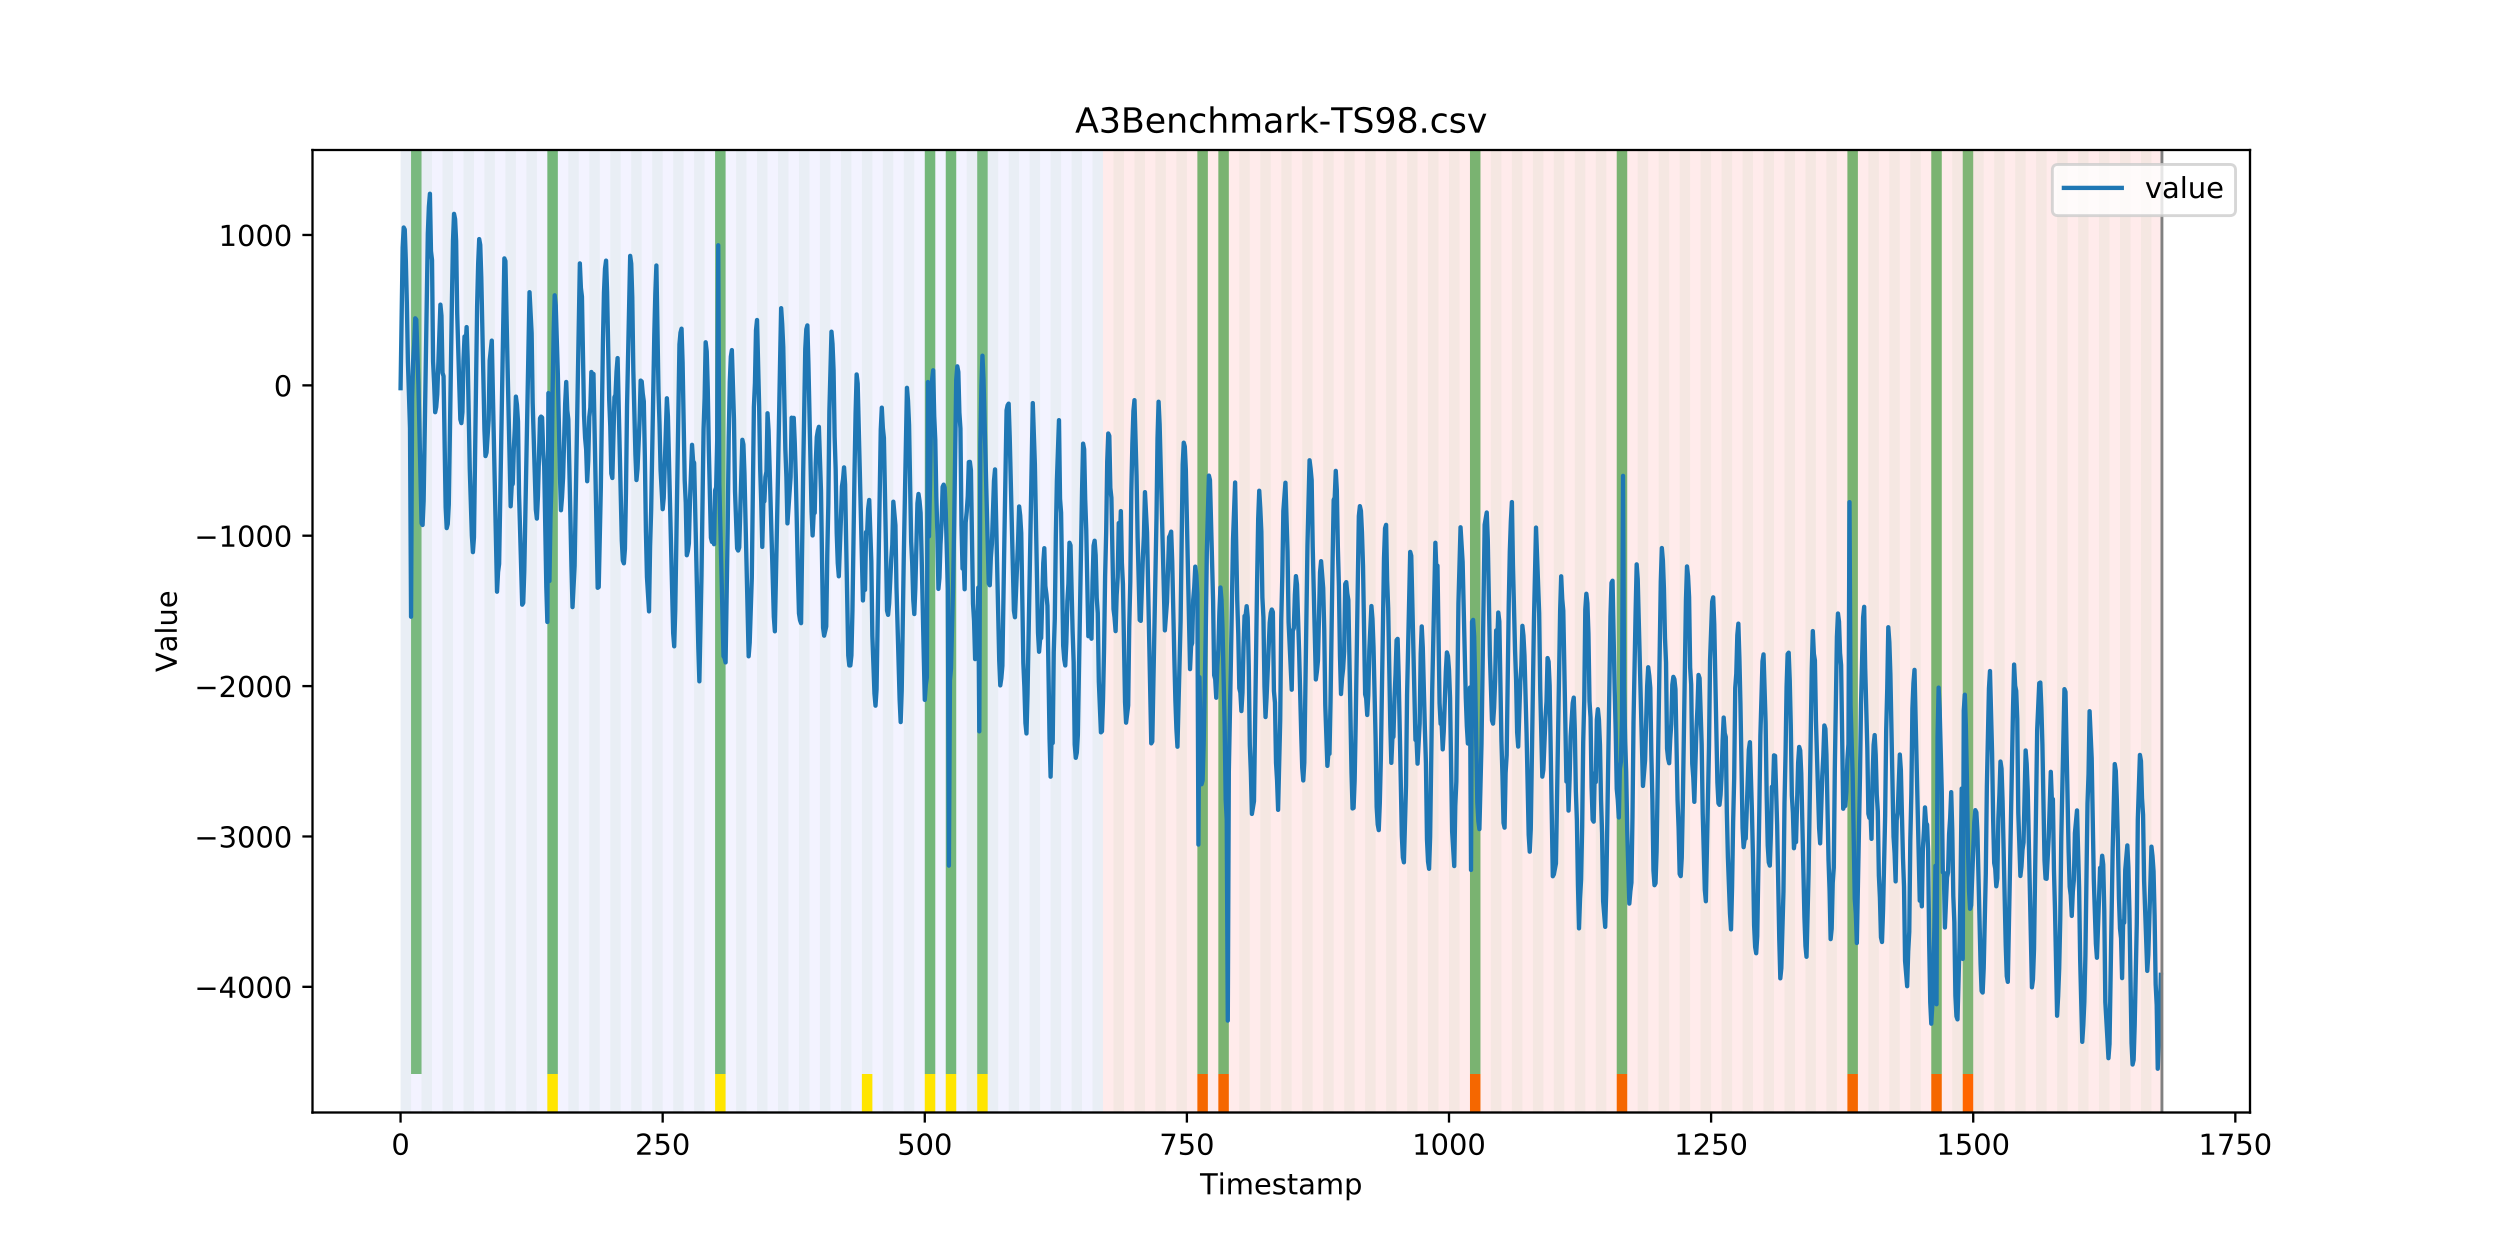 <?xml version="1.0" encoding="utf-8" standalone="no"?>
<!DOCTYPE svg PUBLIC "-//W3C//DTD SVG 1.1//EN"
  "http://www.w3.org/Graphics/SVG/1.1/DTD/svg11.dtd">
<!-- Created with matplotlib (https://matplotlib.org/) -->
<svg height="432pt" version="1.1" viewBox="0 0 864 432" width="864pt" xmlns="http://www.w3.org/2000/svg" xmlns:xlink="http://www.w3.org/1999/xlink">
 <defs>
  <style type="text/css">
*{stroke-linecap:butt;stroke-linejoin:round;}
  </style>
 </defs>
 <g id="figure_1">
  <g id="patch_1">
   <path d="M 0 432 
L 864 432 
L 864 0 
L 0 0 
z
" style="fill:#ffffff;"/>
  </g>
  <g id="axes_1">
   <g id="patch_2">
    <path d="M 108 384.48 
L 777.6 384.48 
L 777.6 51.84 
L 108 51.84 
z
" style="fill:#ffffff;"/>
   </g>
   <g id="patch_3">
    <path clip-path="url(#p4ecea48135)" d="M 138.436 384.48 
L 138.436 51.84 
L 381.203 51.84 
L 381.203 384.48 
z
" style="fill:#0000ff;opacity:0.05;"/>
   </g>
   <g id="patch_4">
    <path clip-path="url(#p4ecea48135)" d="M 381.203 384.48 
L 381.203 51.84 
L 747.164 51.84 
L 747.164 384.48 
z
" style="fill:#ff0000;opacity:0.08;"/>
   </g>
   <g id="patch_5">
    <path clip-path="url(#p4ecea48135)" d="M 138.436 384.48 
L 138.436 51.84 
L 142.06 51.84 
L 142.06 384.48 
z
" style="fill:#008000;opacity:0.04;"/>
   </g>
   <g id="patch_6">
    <path clip-path="url(#p4ecea48135)" d="M 142.06 371.174 
L 142.06 51.84 
L 145.683 51.84 
L 145.683 371.174 
z
" style="fill:#008000;opacity:0.5;"/>
   </g>
   <g id="patch_7">
    <path clip-path="url(#p4ecea48135)" d="M 145.683 384.48 
L 145.683 51.84 
L 149.306 51.84 
L 149.306 384.48 
z
" style="fill:#008000;opacity:0.04;"/>
   </g>
   <g id="patch_8">
    <path clip-path="url(#p4ecea48135)" d="M 152.93 384.48 
L 152.93 51.84 
L 156.553 51.84 
L 156.553 384.48 
z
" style="fill:#008000;opacity:0.04;"/>
   </g>
   <g id="patch_9">
    <path clip-path="url(#p4ecea48135)" d="M 160.177 384.48 
L 160.177 51.84 
L 163.8 51.84 
L 163.8 384.48 
z
" style="fill:#008000;opacity:0.04;"/>
   </g>
   <g id="patch_10">
    <path clip-path="url(#p4ecea48135)" d="M 167.423 384.48 
L 167.423 51.84 
L 171.047 51.84 
L 171.047 384.48 
z
" style="fill:#008000;opacity:0.04;"/>
   </g>
   <g id="patch_11">
    <path clip-path="url(#p4ecea48135)" d="M 413.813 384.48 
L 413.813 371.174 
L 417.436 371.174 
L 417.436 384.48 
z
" style="fill:#ff6600;"/>
   </g>
   <g id="patch_12">
    <path clip-path="url(#p4ecea48135)" d="M 174.67 384.48 
L 174.67 51.84 
L 178.294 51.84 
L 178.294 384.48 
z
" style="fill:#008000;opacity:0.04;"/>
   </g>
   <g id="patch_13">
    <path clip-path="url(#p4ecea48135)" d="M 421.06 384.48 
L 421.06 371.174 
L 424.683 371.174 
L 424.683 384.48 
z
" style="fill:#ff6600;"/>
   </g>
   <g id="patch_14">
    <path clip-path="url(#p4ecea48135)" d="M 181.917 384.48 
L 181.917 51.84 
L 185.54 51.84 
L 185.54 384.48 
z
" style="fill:#008000;opacity:0.04;"/>
   </g>
   <g id="patch_15">
    <path clip-path="url(#p4ecea48135)" d="M 189.164 384.48 
L 189.164 51.84 
L 192.787 51.84 
L 192.787 384.48 
z
" style="fill:#008000;opacity:0.04;"/>
   </g>
   <g id="patch_16">
    <path clip-path="url(#p4ecea48135)" d="M 189.164 371.174 
L 189.164 51.84 
L 192.787 51.84 
L 192.787 371.174 
z
" style="fill:#008000;opacity:0.5;"/>
   </g>
   <g id="patch_17">
    <path clip-path="url(#p4ecea48135)" d="M 189.164 384.48 
L 189.164 371.174 
L 192.787 371.174 
L 192.787 384.48 
z
" style="fill:#ffe500;"/>
   </g>
   <g id="patch_18">
    <path clip-path="url(#p4ecea48135)" d="M 196.41 384.48 
L 196.41 51.84 
L 200.034 51.84 
L 200.034 384.48 
z
" style="fill:#008000;opacity:0.04;"/>
   </g>
   <g id="patch_19">
    <path clip-path="url(#p4ecea48135)" d="M 203.657 384.48 
L 203.657 51.84 
L 207.281 51.84 
L 207.281 384.48 
z
" style="fill:#008000;opacity:0.04;"/>
   </g>
   <g id="patch_20">
    <path clip-path="url(#p4ecea48135)" d="M 210.904 384.48 
L 210.904 51.84 
L 214.527 51.84 
L 214.527 384.48 
z
" style="fill:#008000;opacity:0.04;"/>
   </g>
   <g id="patch_21">
    <path clip-path="url(#p4ecea48135)" d="M 218.151 384.48 
L 218.151 51.84 
L 221.774 51.84 
L 221.774 384.48 
z
" style="fill:#008000;opacity:0.04;"/>
   </g>
   <g id="patch_22">
    <path clip-path="url(#p4ecea48135)" d="M 225.397 384.48 
L 225.397 51.84 
L 229.021 51.84 
L 229.021 384.48 
z
" style="fill:#008000;opacity:0.04;"/>
   </g>
   <g id="patch_23">
    <path clip-path="url(#p4ecea48135)" d="M 232.644 384.48 
L 232.644 51.84 
L 236.268 51.84 
L 236.268 384.48 
z
" style="fill:#008000;opacity:0.04;"/>
   </g>
   <g id="patch_24">
    <path clip-path="url(#p4ecea48135)" d="M 239.891 384.48 
L 239.891 51.84 
L 243.514 51.84 
L 243.514 384.48 
z
" style="fill:#008000;opacity:0.04;"/>
   </g>
   <g id="patch_25">
    <path clip-path="url(#p4ecea48135)" d="M 247.138 384.48 
L 247.138 51.84 
L 250.761 51.84 
L 250.761 384.48 
z
" style="fill:#008000;opacity:0.04;"/>
   </g>
   <g id="patch_26">
    <path clip-path="url(#p4ecea48135)" d="M 247.138 371.174 
L 247.138 51.84 
L 250.761 51.84 
L 250.761 371.174 
z
" style="fill:#008000;opacity:0.5;"/>
   </g>
   <g id="patch_27">
    <path clip-path="url(#p4ecea48135)" d="M 247.138 384.48 
L 247.138 371.174 
L 250.761 371.174 
L 250.761 384.48 
z
" style="fill:#ffe500;"/>
   </g>
   <g id="patch_28">
    <path clip-path="url(#p4ecea48135)" d="M 254.384 384.48 
L 254.384 51.84 
L 258.008 51.84 
L 258.008 384.48 
z
" style="fill:#008000;opacity:0.04;"/>
   </g>
   <g id="patch_29">
    <path clip-path="url(#p4ecea48135)" d="M 261.631 384.48 
L 261.631 51.84 
L 265.255 51.84 
L 265.255 384.48 
z
" style="fill:#008000;opacity:0.04;"/>
   </g>
   <g id="patch_30">
    <path clip-path="url(#p4ecea48135)" d="M 508.021 384.48 
L 508.021 371.174 
L 511.644 371.174 
L 511.644 384.48 
z
" style="fill:#ff6600;"/>
   </g>
   <g id="patch_31">
    <path clip-path="url(#p4ecea48135)" d="M 268.878 384.48 
L 268.878 51.84 
L 272.501 51.84 
L 272.501 384.48 
z
" style="fill:#008000;opacity:0.04;"/>
   </g>
   <g id="patch_32">
    <path clip-path="url(#p4ecea48135)" d="M 276.125 384.48 
L 276.125 51.84 
L 279.748 51.84 
L 279.748 384.48 
z
" style="fill:#008000;opacity:0.04;"/>
   </g>
   <g id="patch_33">
    <path clip-path="url(#p4ecea48135)" d="M 283.371 384.48 
L 283.371 51.84 
L 286.995 51.84 
L 286.995 384.48 
z
" style="fill:#008000;opacity:0.04;"/>
   </g>
   <g id="patch_34">
    <path clip-path="url(#p4ecea48135)" d="M 290.618 384.48 
L 290.618 51.84 
L 294.242 51.84 
L 294.242 384.48 
z
" style="fill:#008000;opacity:0.04;"/>
   </g>
   <g id="patch_35">
    <path clip-path="url(#p4ecea48135)" d="M 297.865 384.48 
L 297.865 51.84 
L 301.488 51.84 
L 301.488 384.48 
z
" style="fill:#008000;opacity:0.04;"/>
   </g>
   <g id="patch_36">
    <path clip-path="url(#p4ecea48135)" d="M 297.865 384.48 
L 297.865 371.174 
L 301.488 371.174 
L 301.488 384.48 
z
" style="fill:#ffe500;"/>
   </g>
   <g id="patch_37">
    <path clip-path="url(#p4ecea48135)" d="M 305.112 384.48 
L 305.112 51.84 
L 308.735 51.84 
L 308.735 384.48 
z
" style="fill:#008000;opacity:0.04;"/>
   </g>
   <g id="patch_38">
    <path clip-path="url(#p4ecea48135)" d="M 312.358 384.48 
L 312.358 51.84 
L 315.982 51.84 
L 315.982 384.48 
z
" style="fill:#008000;opacity:0.04;"/>
   </g>
   <g id="patch_39">
    <path clip-path="url(#p4ecea48135)" d="M 558.748 384.48 
L 558.748 371.174 
L 562.371 371.174 
L 562.371 384.48 
z
" style="fill:#ff6600;"/>
   </g>
   <g id="patch_40">
    <path clip-path="url(#p4ecea48135)" d="M 319.605 384.48 
L 319.605 51.84 
L 323.229 51.84 
L 323.229 384.48 
z
" style="fill:#008000;opacity:0.04;"/>
   </g>
   <g id="patch_41">
    <path clip-path="url(#p4ecea48135)" d="M 319.605 371.174 
L 319.605 51.84 
L 323.229 51.84 
L 323.229 371.174 
z
" style="fill:#008000;opacity:0.5;"/>
   </g>
   <g id="patch_42">
    <path clip-path="url(#p4ecea48135)" d="M 319.605 384.48 
L 319.605 371.174 
L 323.229 371.174 
L 323.229 384.48 
z
" style="fill:#ffe500;"/>
   </g>
   <g id="patch_43">
    <path clip-path="url(#p4ecea48135)" d="M 326.852 384.48 
L 326.852 51.84 
L 330.475 51.84 
L 330.475 384.48 
z
" style="fill:#008000;opacity:0.04;"/>
   </g>
   <g id="patch_44">
    <path clip-path="url(#p4ecea48135)" d="M 326.852 371.174 
L 326.852 51.84 
L 330.475 51.84 
L 330.475 371.174 
z
" style="fill:#008000;opacity:0.5;"/>
   </g>
   <g id="patch_45">
    <path clip-path="url(#p4ecea48135)" d="M 326.852 384.48 
L 326.852 371.174 
L 330.475 371.174 
L 330.475 384.48 
z
" style="fill:#ffe500;"/>
   </g>
   <g id="patch_46">
    <path clip-path="url(#p4ecea48135)" d="M 334.099 384.48 
L 334.099 51.84 
L 337.722 51.84 
L 337.722 384.48 
z
" style="fill:#008000;opacity:0.04;"/>
   </g>
   <g id="patch_47">
    <path clip-path="url(#p4ecea48135)" d="M 337.722 371.174 
L 337.722 51.84 
L 341.345 51.84 
L 341.345 371.174 
z
" style="fill:#008000;opacity:0.5;"/>
   </g>
   <g id="patch_48">
    <path clip-path="url(#p4ecea48135)" d="M 337.722 384.48 
L 337.722 371.174 
L 341.345 371.174 
L 341.345 384.48 
z
" style="fill:#ffe500;"/>
   </g>
   <g id="patch_49">
    <path clip-path="url(#p4ecea48135)" d="M 341.345 384.48 
L 341.345 51.84 
L 344.969 51.84 
L 344.969 384.48 
z
" style="fill:#008000;opacity:0.04;"/>
   </g>
   <g id="patch_50">
    <path clip-path="url(#p4ecea48135)" d="M 348.592 384.48 
L 348.592 51.84 
L 352.216 51.84 
L 352.216 384.48 
z
" style="fill:#008000;opacity:0.04;"/>
   </g>
   <g id="patch_51">
    <path clip-path="url(#p4ecea48135)" d="M 355.839 384.48 
L 355.839 51.84 
L 359.462 51.84 
L 359.462 384.48 
z
" style="fill:#008000;opacity:0.04;"/>
   </g>
   <g id="patch_52">
    <path clip-path="url(#p4ecea48135)" d="M 363.086 384.48 
L 363.086 51.84 
L 366.709 51.84 
L 366.709 384.48 
z
" style="fill:#008000;opacity:0.04;"/>
   </g>
   <g id="patch_53">
    <path clip-path="url(#p4ecea48135)" d="M 370.332 384.48 
L 370.332 51.84 
L 373.956 51.84 
L 373.956 384.48 
z
" style="fill:#008000;opacity:0.04;"/>
   </g>
   <g id="patch_54">
    <path clip-path="url(#p4ecea48135)" d="M 377.579 384.48 
L 377.579 51.84 
L 381.203 51.84 
L 381.203 384.48 
z
" style="fill:#008000;opacity:0.04;"/>
   </g>
   <g id="patch_55">
    <path clip-path="url(#p4ecea48135)" d="M 384.826 384.48 
L 384.826 51.84 
L 388.449 51.84 
L 388.449 384.48 
z
" style="fill:#008000;opacity:0.04;"/>
   </g>
   <g id="patch_56">
    <path clip-path="url(#p4ecea48135)" d="M 392.073 384.48 
L 392.073 51.84 
L 395.696 51.84 
L 395.696 384.48 
z
" style="fill:#008000;opacity:0.04;"/>
   </g>
   <g id="patch_57">
    <path clip-path="url(#p4ecea48135)" d="M 638.462 384.48 
L 638.462 371.174 
L 642.086 371.174 
L 642.086 384.48 
z
" style="fill:#ff6600;"/>
   </g>
   <g id="patch_58">
    <path clip-path="url(#p4ecea48135)" d="M 399.319 384.48 
L 399.319 51.84 
L 402.943 51.84 
L 402.943 384.48 
z
" style="fill:#008000;opacity:0.04;"/>
   </g>
   <g id="patch_59">
    <path clip-path="url(#p4ecea48135)" d="M 406.566 384.48 
L 406.566 51.84 
L 410.19 51.84 
L 410.19 384.48 
z
" style="fill:#008000;opacity:0.04;"/>
   </g>
   <g id="patch_60">
    <path clip-path="url(#p4ecea48135)" d="M 413.813 384.48 
L 413.813 51.84 
L 417.436 51.84 
L 417.436 384.48 
z
" style="fill:#008000;opacity:0.04;"/>
   </g>
   <g id="patch_61">
    <path clip-path="url(#p4ecea48135)" d="M 413.813 371.174 
L 413.813 51.84 
L 417.436 51.84 
L 417.436 371.174 
z
" style="fill:#008000;opacity:0.5;"/>
   </g>
   <g id="patch_62">
    <path clip-path="url(#p4ecea48135)" d="M 421.06 384.48 
L 421.06 51.84 
L 424.683 51.84 
L 424.683 384.48 
z
" style="fill:#008000;opacity:0.04;"/>
   </g>
   <g id="patch_63">
    <path clip-path="url(#p4ecea48135)" d="M 421.06 371.174 
L 421.06 51.84 
L 424.683 51.84 
L 424.683 371.174 
z
" style="fill:#008000;opacity:0.5;"/>
   </g>
   <g id="patch_64">
    <path clip-path="url(#p4ecea48135)" d="M 667.449 384.48 
L 667.449 371.174 
L 671.073 371.174 
L 671.073 384.48 
z
" style="fill:#ff6600;"/>
   </g>
   <g id="patch_65">
    <path clip-path="url(#p4ecea48135)" d="M 428.306 384.48 
L 428.306 51.84 
L 431.93 51.84 
L 431.93 384.48 
z
" style="fill:#008000;opacity:0.04;"/>
   </g>
   <g id="patch_66">
    <path clip-path="url(#p4ecea48135)" d="M 435.553 384.48 
L 435.553 51.84 
L 439.177 51.84 
L 439.177 384.48 
z
" style="fill:#008000;opacity:0.04;"/>
   </g>
   <g id="patch_67">
    <path clip-path="url(#p4ecea48135)" d="M 678.319 384.48 
L 678.319 371.174 
L 681.943 371.174 
L 681.943 384.48 
z
" style="fill:#ff6600;"/>
   </g>
   <g id="patch_68">
    <path clip-path="url(#p4ecea48135)" d="M 442.8 384.48 
L 442.8 51.84 
L 446.423 51.84 
L 446.423 384.48 
z
" style="fill:#008000;opacity:0.04;"/>
   </g>
   <g id="patch_69">
    <path clip-path="url(#p4ecea48135)" d="M 450.047 384.48 
L 450.047 51.84 
L 453.67 51.84 
L 453.67 384.48 
z
" style="fill:#008000;opacity:0.04;"/>
   </g>
   <g id="patch_70">
    <path clip-path="url(#p4ecea48135)" d="M 457.294 384.48 
L 457.294 51.84 
L 460.917 51.84 
L 460.917 384.48 
z
" style="fill:#008000;opacity:0.04;"/>
   </g>
   <g id="patch_71">
    <path clip-path="url(#p4ecea48135)" d="M 464.54 384.48 
L 464.54 51.84 
L 468.164 51.84 
L 468.164 384.48 
z
" style="fill:#008000;opacity:0.04;"/>
   </g>
   <g id="patch_72">
    <path clip-path="url(#p4ecea48135)" d="M 471.787 384.48 
L 471.787 51.84 
L 475.41 51.84 
L 475.41 384.48 
z
" style="fill:#008000;opacity:0.04;"/>
   </g>
   <g id="patch_73">
    <path clip-path="url(#p4ecea48135)" d="M 479.034 384.48 
L 479.034 51.84 
L 482.657 51.84 
L 482.657 384.48 
z
" style="fill:#008000;opacity:0.04;"/>
   </g>
   <g id="patch_74">
    <path clip-path="url(#p4ecea48135)" d="M 486.281 384.48 
L 486.281 51.84 
L 489.904 51.84 
L 489.904 384.48 
z
" style="fill:#008000;opacity:0.04;"/>
   </g>
   <g id="patch_75">
    <path clip-path="url(#p4ecea48135)" d="M 493.527 384.48 
L 493.527 51.84 
L 497.151 51.84 
L 497.151 384.48 
z
" style="fill:#008000;opacity:0.04;"/>
   </g>
   <g id="patch_76">
    <path clip-path="url(#p4ecea48135)" d="M 500.774 384.48 
L 500.774 51.84 
L 504.397 51.84 
L 504.397 384.48 
z
" style="fill:#008000;opacity:0.04;"/>
   </g>
   <g id="patch_77">
    <path clip-path="url(#p4ecea48135)" d="M 508.021 384.48 
L 508.021 51.84 
L 511.644 51.84 
L 511.644 384.48 
z
" style="fill:#008000;opacity:0.04;"/>
   </g>
   <g id="patch_78">
    <path clip-path="url(#p4ecea48135)" d="M 508.021 371.174 
L 508.021 51.84 
L 511.644 51.84 
L 511.644 371.174 
z
" style="fill:#008000;opacity:0.5;"/>
   </g>
   <g id="patch_79">
    <path clip-path="url(#p4ecea48135)" d="M 515.268 384.48 
L 515.268 51.84 
L 518.891 51.84 
L 518.891 384.48 
z
" style="fill:#008000;opacity:0.04;"/>
   </g>
   <g id="patch_80">
    <path clip-path="url(#p4ecea48135)" d="M 522.514 384.48 
L 522.514 51.84 
L 526.138 51.84 
L 526.138 384.48 
z
" style="fill:#008000;opacity:0.04;"/>
   </g>
   <g id="patch_81">
    <path clip-path="url(#p4ecea48135)" d="M 529.761 384.48 
L 529.761 51.84 
L 533.384 51.84 
L 533.384 384.48 
z
" style="fill:#008000;opacity:0.04;"/>
   </g>
   <g id="patch_82">
    <path clip-path="url(#p4ecea48135)" d="M 537.008 384.48 
L 537.008 51.84 
L 540.631 51.84 
L 540.631 384.48 
z
" style="fill:#008000;opacity:0.04;"/>
   </g>
   <g id="patch_83">
    <path clip-path="url(#p4ecea48135)" d="M 544.255 384.48 
L 544.255 51.84 
L 547.878 51.84 
L 547.878 384.48 
z
" style="fill:#008000;opacity:0.04;"/>
   </g>
   <g id="patch_84">
    <path clip-path="url(#p4ecea48135)" d="M 551.501 384.48 
L 551.501 51.84 
L 555.125 51.84 
L 555.125 384.48 
z
" style="fill:#008000;opacity:0.04;"/>
   </g>
   <g id="patch_85">
    <path clip-path="url(#p4ecea48135)" d="M 558.748 384.48 
L 558.748 51.84 
L 562.371 51.84 
L 562.371 384.48 
z
" style="fill:#008000;opacity:0.04;"/>
   </g>
   <g id="patch_86">
    <path clip-path="url(#p4ecea48135)" d="M 558.748 371.174 
L 558.748 51.84 
L 562.371 51.84 
L 562.371 371.174 
z
" style="fill:#008000;opacity:0.5;"/>
   </g>
   <g id="patch_87">
    <path clip-path="url(#p4ecea48135)" d="M 565.995 384.48 
L 565.995 51.84 
L 569.618 51.84 
L 569.618 384.48 
z
" style="fill:#008000;opacity:0.04;"/>
   </g>
   <g id="patch_88">
    <path clip-path="url(#p4ecea48135)" d="M 573.242 384.48 
L 573.242 51.84 
L 576.865 51.84 
L 576.865 384.48 
z
" style="fill:#008000;opacity:0.04;"/>
   </g>
   <g id="patch_89">
    <path clip-path="url(#p4ecea48135)" d="M 580.488 384.48 
L 580.488 51.84 
L 584.112 51.84 
L 584.112 384.48 
z
" style="fill:#008000;opacity:0.04;"/>
   </g>
   <g id="patch_90">
    <path clip-path="url(#p4ecea48135)" d="M 587.735 384.48 
L 587.735 51.84 
L 591.358 51.84 
L 591.358 384.48 
z
" style="fill:#008000;opacity:0.04;"/>
   </g>
   <g id="patch_91">
    <path clip-path="url(#p4ecea48135)" d="M 594.982 384.48 
L 594.982 51.84 
L 598.605 51.84 
L 598.605 384.48 
z
" style="fill:#008000;opacity:0.04;"/>
   </g>
   <g id="patch_92">
    <path clip-path="url(#p4ecea48135)" d="M 602.229 384.48 
L 602.229 51.84 
L 605.852 51.84 
L 605.852 384.48 
z
" style="fill:#008000;opacity:0.04;"/>
   </g>
   <g id="patch_93">
    <path clip-path="url(#p4ecea48135)" d="M 609.475 384.48 
L 609.475 51.84 
L 613.099 51.84 
L 613.099 384.48 
z
" style="fill:#008000;opacity:0.04;"/>
   </g>
   <g id="patch_94">
    <path clip-path="url(#p4ecea48135)" d="M 616.722 384.48 
L 616.722 51.84 
L 620.345 51.84 
L 620.345 384.48 
z
" style="fill:#008000;opacity:0.04;"/>
   </g>
   <g id="patch_95">
    <path clip-path="url(#p4ecea48135)" d="M 623.969 384.48 
L 623.969 51.84 
L 627.592 51.84 
L 627.592 384.48 
z
" style="fill:#008000;opacity:0.04;"/>
   </g>
   <g id="patch_96">
    <path clip-path="url(#p4ecea48135)" d="M 631.216 384.48 
L 631.216 51.84 
L 634.839 51.84 
L 634.839 384.48 
z
" style="fill:#008000;opacity:0.04;"/>
   </g>
   <g id="patch_97">
    <path clip-path="url(#p4ecea48135)" d="M 638.462 384.48 
L 638.462 51.84 
L 642.086 51.84 
L 642.086 384.48 
z
" style="fill:#008000;opacity:0.04;"/>
   </g>
   <g id="patch_98">
    <path clip-path="url(#p4ecea48135)" d="M 638.462 371.174 
L 638.462 51.84 
L 642.086 51.84 
L 642.086 371.174 
z
" style="fill:#008000;opacity:0.5;"/>
   </g>
   <g id="patch_99">
    <path clip-path="url(#p4ecea48135)" d="M 645.709 384.48 
L 645.709 51.84 
L 649.332 51.84 
L 649.332 384.48 
z
" style="fill:#008000;opacity:0.04;"/>
   </g>
   <g id="patch_100">
    <path clip-path="url(#p4ecea48135)" d="M 652.956 384.48 
L 652.956 51.84 
L 656.579 51.84 
L 656.579 384.48 
z
" style="fill:#008000;opacity:0.04;"/>
   </g>
   <g id="patch_101">
    <path clip-path="url(#p4ecea48135)" d="M 660.203 384.48 
L 660.203 51.84 
L 663.826 51.84 
L 663.826 384.48 
z
" style="fill:#008000;opacity:0.04;"/>
   </g>
   <g id="patch_102">
    <path clip-path="url(#p4ecea48135)" d="M 667.449 384.48 
L 667.449 51.84 
L 671.073 51.84 
L 671.073 384.48 
z
" style="fill:#008000;opacity:0.04;"/>
   </g>
   <g id="patch_103">
    <path clip-path="url(#p4ecea48135)" d="M 667.449 371.174 
L 667.449 51.84 
L 671.073 51.84 
L 671.073 371.174 
z
" style="fill:#008000;opacity:0.5;"/>
   </g>
   <g id="patch_104">
    <path clip-path="url(#p4ecea48135)" d="M 674.696 384.48 
L 674.696 51.84 
L 678.319 51.84 
L 678.319 384.48 
z
" style="fill:#008000;opacity:0.04;"/>
   </g>
   <g id="patch_105">
    <path clip-path="url(#p4ecea48135)" d="M 678.319 371.174 
L 678.319 51.84 
L 681.943 51.84 
L 681.943 371.174 
z
" style="fill:#008000;opacity:0.5;"/>
   </g>
   <g id="patch_106">
    <path clip-path="url(#p4ecea48135)" d="M 681.943 384.48 
L 681.943 51.84 
L 685.566 51.84 
L 685.566 384.48 
z
" style="fill:#008000;opacity:0.04;"/>
   </g>
   <g id="patch_107">
    <path clip-path="url(#p4ecea48135)" d="M 689.19 384.48 
L 689.19 51.84 
L 692.813 51.84 
L 692.813 384.48 
z
" style="fill:#008000;opacity:0.04;"/>
   </g>
   <g id="patch_108">
    <path clip-path="url(#p4ecea48135)" d="M 696.436 384.48 
L 696.436 51.84 
L 700.06 51.84 
L 700.06 384.48 
z
" style="fill:#008000;opacity:0.04;"/>
   </g>
   <g id="patch_109">
    <path clip-path="url(#p4ecea48135)" d="M 703.683 384.48 
L 703.683 51.84 
L 707.306 51.84 
L 707.306 384.48 
z
" style="fill:#008000;opacity:0.04;"/>
   </g>
   <g id="patch_110">
    <path clip-path="url(#p4ecea48135)" d="M 710.93 384.48 
L 710.93 51.84 
L 714.553 51.84 
L 714.553 384.48 
z
" style="fill:#008000;opacity:0.04;"/>
   </g>
   <g id="patch_111">
    <path clip-path="url(#p4ecea48135)" d="M 718.177 384.48 
L 718.177 51.84 
L 721.8 51.84 
L 721.8 384.48 
z
" style="fill:#008000;opacity:0.04;"/>
   </g>
   <g id="patch_112">
    <path clip-path="url(#p4ecea48135)" d="M 725.423 384.48 
L 725.423 51.84 
L 729.047 51.84 
L 729.047 384.48 
z
" style="fill:#008000;opacity:0.04;"/>
   </g>
   <g id="patch_113">
    <path clip-path="url(#p4ecea48135)" d="M 732.67 384.48 
L 732.67 51.84 
L 736.294 51.84 
L 736.294 384.48 
z
" style="fill:#008000;opacity:0.04;"/>
   </g>
   <g id="patch_114">
    <path clip-path="url(#p4ecea48135)" d="M 739.917 384.48 
L 739.917 51.84 
L 743.54 51.84 
L 743.54 384.48 
z
" style="fill:#008000;opacity:0.04;"/>
   </g>
   <g id="matplotlib.axis_1">
    <g id="xtick_1">
     <g id="line2d_1">
      <defs>
       <path d="M 0 0 
L 0 3.5 
" id="m24db2324f2" style="stroke:#000000;stroke-width:0.8;"/>
      </defs>
      <g>
       <use style="stroke:#000000;stroke-width:0.8;" x="138.436" xlink:href="#m24db2324f2" y="384.48"/>
      </g>
     </g>
     <g id="text_1">
      <!-- 0 -->
      <defs>
       <path d="M 31.781 66.406 
Q 24.172 66.406 20.328 58.906 
Q 16.5 51.422 16.5 36.375 
Q 16.5 21.391 20.328 13.891 
Q 24.172 6.391 31.781 6.391 
Q 39.453 6.391 43.281 13.891 
Q 47.125 21.391 47.125 36.375 
Q 47.125 51.422 43.281 58.906 
Q 39.453 66.406 31.781 66.406 
z
M 31.781 74.219 
Q 44.047 74.219 50.516 64.516 
Q 56.984 54.828 56.984 36.375 
Q 56.984 17.969 50.516 8.266 
Q 44.047 -1.422 31.781 -1.422 
Q 19.531 -1.422 13.062 8.266 
Q 6.594 17.969 6.594 36.375 
Q 6.594 54.828 13.062 64.516 
Q 19.531 74.219 31.781 74.219 
z
" id="DejaVuSans-48"/>
      </defs>
      <g transform="translate(135.255 399.078)scale(0.1 -0.1)">
       <use xlink:href="#DejaVuSans-48"/>
      </g>
     </g>
    </g>
    <g id="xtick_2">
     <g id="line2d_2">
      <g>
       <use style="stroke:#000000;stroke-width:0.8;" x="229.021" xlink:href="#m24db2324f2" y="384.48"/>
      </g>
     </g>
     <g id="text_2">
      <!-- 250 -->
      <defs>
       <path d="M 19.188 8.297 
L 53.609 8.297 
L 53.609 0 
L 7.328 0 
L 7.328 8.297 
Q 12.938 14.109 22.625 23.891 
Q 32.328 33.688 34.812 36.531 
Q 39.547 41.844 41.422 45.531 
Q 43.312 49.219 43.312 52.781 
Q 43.312 58.594 39.234 62.25 
Q 35.156 65.922 28.609 65.922 
Q 23.969 65.922 18.812 64.312 
Q 13.672 62.703 7.812 59.422 
L 7.812 69.391 
Q 13.766 71.781 18.938 73 
Q 24.125 74.219 28.422 74.219 
Q 39.75 74.219 46.484 68.547 
Q 53.219 62.891 53.219 53.422 
Q 53.219 48.922 51.531 44.891 
Q 49.859 40.875 45.406 35.406 
Q 44.188 33.984 37.641 27.219 
Q 31.109 20.453 19.188 8.297 
z
" id="DejaVuSans-50"/>
       <path d="M 10.797 72.906 
L 49.516 72.906 
L 49.516 64.594 
L 19.828 64.594 
L 19.828 46.734 
Q 21.969 47.469 24.109 47.828 
Q 26.266 48.188 28.422 48.188 
Q 40.625 48.188 47.75 41.5 
Q 54.891 34.812 54.891 23.391 
Q 54.891 11.625 47.562 5.094 
Q 40.234 -1.422 26.906 -1.422 
Q 22.312 -1.422 17.547 -0.641 
Q 12.797 0.141 7.719 1.703 
L 7.719 11.625 
Q 12.109 9.234 16.797 8.062 
Q 21.484 6.891 26.703 6.891 
Q 35.156 6.891 40.078 11.328 
Q 45.016 15.766 45.016 23.391 
Q 45.016 31 40.078 35.438 
Q 35.156 39.891 26.703 39.891 
Q 22.75 39.891 18.812 39.016 
Q 14.891 38.141 10.797 36.281 
z
" id="DejaVuSans-53"/>
      </defs>
      <g transform="translate(219.477 399.078)scale(0.1 -0.1)">
       <use xlink:href="#DejaVuSans-50"/>
       <use x="63.623" xlink:href="#DejaVuSans-53"/>
       <use x="127.246" xlink:href="#DejaVuSans-48"/>
      </g>
     </g>
    </g>
    <g id="xtick_3">
     <g id="line2d_3">
      <g>
       <use style="stroke:#000000;stroke-width:0.8;" x="319.605" xlink:href="#m24db2324f2" y="384.48"/>
      </g>
     </g>
     <g id="text_3">
      <!-- 500 -->
      <g transform="translate(310.061 399.078)scale(0.1 -0.1)">
       <use xlink:href="#DejaVuSans-53"/>
       <use x="63.623" xlink:href="#DejaVuSans-48"/>
       <use x="127.246" xlink:href="#DejaVuSans-48"/>
      </g>
     </g>
    </g>
    <g id="xtick_4">
     <g id="line2d_4">
      <g>
       <use style="stroke:#000000;stroke-width:0.8;" x="410.19" xlink:href="#m24db2324f2" y="384.48"/>
      </g>
     </g>
     <g id="text_4">
      <!-- 750 -->
      <defs>
       <path d="M 8.203 72.906 
L 55.078 72.906 
L 55.078 68.703 
L 28.609 0 
L 18.312 0 
L 43.219 64.594 
L 8.203 64.594 
z
" id="DejaVuSans-55"/>
      </defs>
      <g transform="translate(400.646 399.078)scale(0.1 -0.1)">
       <use xlink:href="#DejaVuSans-55"/>
       <use x="63.623" xlink:href="#DejaVuSans-53"/>
       <use x="127.246" xlink:href="#DejaVuSans-48"/>
      </g>
     </g>
    </g>
    <g id="xtick_5">
     <g id="line2d_5">
      <g>
       <use style="stroke:#000000;stroke-width:0.8;" x="500.774" xlink:href="#m24db2324f2" y="384.48"/>
      </g>
     </g>
     <g id="text_5">
      <!-- 1000 -->
      <defs>
       <path d="M 12.406 8.297 
L 28.516 8.297 
L 28.516 63.922 
L 10.984 60.406 
L 10.984 69.391 
L 28.422 72.906 
L 38.281 72.906 
L 38.281 8.297 
L 54.391 8.297 
L 54.391 0 
L 12.406 0 
z
" id="DejaVuSans-49"/>
      </defs>
      <g transform="translate(488.049 399.078)scale(0.1 -0.1)">
       <use xlink:href="#DejaVuSans-49"/>
       <use x="63.623" xlink:href="#DejaVuSans-48"/>
       <use x="127.246" xlink:href="#DejaVuSans-48"/>
       <use x="190.869" xlink:href="#DejaVuSans-48"/>
      </g>
     </g>
    </g>
    <g id="xtick_6">
     <g id="line2d_6">
      <g>
       <use style="stroke:#000000;stroke-width:0.8;" x="591.358" xlink:href="#m24db2324f2" y="384.48"/>
      </g>
     </g>
     <g id="text_6">
      <!-- 1250 -->
      <g transform="translate(578.633 399.078)scale(0.1 -0.1)">
       <use xlink:href="#DejaVuSans-49"/>
       <use x="63.623" xlink:href="#DejaVuSans-50"/>
       <use x="127.246" xlink:href="#DejaVuSans-53"/>
       <use x="190.869" xlink:href="#DejaVuSans-48"/>
      </g>
     </g>
    </g>
    <g id="xtick_7">
     <g id="line2d_7">
      <g>
       <use style="stroke:#000000;stroke-width:0.8;" x="681.943" xlink:href="#m24db2324f2" y="384.48"/>
      </g>
     </g>
     <g id="text_7">
      <!-- 1500 -->
      <g transform="translate(669.218 399.078)scale(0.1 -0.1)">
       <use xlink:href="#DejaVuSans-49"/>
       <use x="63.623" xlink:href="#DejaVuSans-53"/>
       <use x="127.246" xlink:href="#DejaVuSans-48"/>
       <use x="190.869" xlink:href="#DejaVuSans-48"/>
      </g>
     </g>
    </g>
    <g id="xtick_8">
     <g id="line2d_8">
      <g>
       <use style="stroke:#000000;stroke-width:0.8;" x="772.527" xlink:href="#m24db2324f2" y="384.48"/>
      </g>
     </g>
     <g id="text_8">
      <!-- 1750 -->
      <g transform="translate(759.802 399.078)scale(0.1 -0.1)">
       <use xlink:href="#DejaVuSans-49"/>
       <use x="63.623" xlink:href="#DejaVuSans-55"/>
       <use x="127.246" xlink:href="#DejaVuSans-53"/>
       <use x="190.869" xlink:href="#DejaVuSans-48"/>
      </g>
     </g>
    </g>
    <g id="text_9">
     <!-- Timestamp -->
     <defs>
      <path d="M -0.297 72.906 
L 61.375 72.906 
L 61.375 64.594 
L 35.5 64.594 
L 35.5 0 
L 25.594 0 
L 25.594 64.594 
L -0.297 64.594 
z
" id="DejaVuSans-84"/>
      <path d="M 9.422 54.688 
L 18.406 54.688 
L 18.406 0 
L 9.422 0 
z
M 9.422 75.984 
L 18.406 75.984 
L 18.406 64.594 
L 9.422 64.594 
z
" id="DejaVuSans-105"/>
      <path d="M 52 44.188 
Q 55.375 50.25 60.062 53.125 
Q 64.75 56 71.094 56 
Q 79.641 56 84.281 50.016 
Q 88.922 44.047 88.922 33.016 
L 88.922 0 
L 79.891 0 
L 79.891 32.719 
Q 79.891 40.578 77.094 44.375 
Q 74.312 48.188 68.609 48.188 
Q 61.625 48.188 57.562 43.547 
Q 53.516 38.922 53.516 30.906 
L 53.516 0 
L 44.484 0 
L 44.484 32.719 
Q 44.484 40.625 41.703 44.406 
Q 38.922 48.188 33.109 48.188 
Q 26.219 48.188 22.156 43.531 
Q 18.109 38.875 18.109 30.906 
L 18.109 0 
L 9.078 0 
L 9.078 54.688 
L 18.109 54.688 
L 18.109 46.188 
Q 21.188 51.219 25.484 53.609 
Q 29.781 56 35.688 56 
Q 41.656 56 45.828 52.969 
Q 50 49.953 52 44.188 
z
" id="DejaVuSans-109"/>
      <path d="M 56.203 29.594 
L 56.203 25.203 
L 14.891 25.203 
Q 15.484 15.922 20.484 11.062 
Q 25.484 6.203 34.422 6.203 
Q 39.594 6.203 44.453 7.469 
Q 49.312 8.734 54.109 11.281 
L 54.109 2.781 
Q 49.266 0.734 44.188 -0.344 
Q 39.109 -1.422 33.891 -1.422 
Q 20.797 -1.422 13.156 6.188 
Q 5.516 13.812 5.516 26.812 
Q 5.516 40.234 12.766 48.109 
Q 20.016 56 32.328 56 
Q 43.359 56 49.781 48.891 
Q 56.203 41.797 56.203 29.594 
z
M 47.219 32.234 
Q 47.125 39.594 43.094 43.984 
Q 39.062 48.391 32.422 48.391 
Q 24.906 48.391 20.391 44.141 
Q 15.875 39.891 15.188 32.172 
z
" id="DejaVuSans-101"/>
      <path d="M 44.281 53.078 
L 44.281 44.578 
Q 40.484 46.531 36.375 47.5 
Q 32.281 48.484 27.875 48.484 
Q 21.188 48.484 17.844 46.438 
Q 14.5 44.391 14.5 40.281 
Q 14.5 37.156 16.891 35.375 
Q 19.281 33.594 26.516 31.984 
L 29.594 31.297 
Q 39.156 29.25 43.188 25.516 
Q 47.219 21.781 47.219 15.094 
Q 47.219 7.469 41.188 3.016 
Q 35.156 -1.422 24.609 -1.422 
Q 20.219 -1.422 15.453 -0.562 
Q 10.688 0.297 5.422 2 
L 5.422 11.281 
Q 10.406 8.688 15.234 7.391 
Q 20.062 6.109 24.812 6.109 
Q 31.156 6.109 34.562 8.281 
Q 37.984 10.453 37.984 14.406 
Q 37.984 18.062 35.516 20.016 
Q 33.062 21.969 24.703 23.781 
L 21.578 24.516 
Q 13.234 26.266 9.516 29.906 
Q 5.812 33.547 5.812 39.891 
Q 5.812 47.609 11.281 51.797 
Q 16.75 56 26.812 56 
Q 31.781 56 36.172 55.266 
Q 40.578 54.547 44.281 53.078 
z
" id="DejaVuSans-115"/>
      <path d="M 18.312 70.219 
L 18.312 54.688 
L 36.812 54.688 
L 36.812 47.703 
L 18.312 47.703 
L 18.312 18.016 
Q 18.312 11.328 20.141 9.422 
Q 21.969 7.516 27.594 7.516 
L 36.812 7.516 
L 36.812 0 
L 27.594 0 
Q 17.188 0 13.234 3.875 
Q 9.281 7.766 9.281 18.016 
L 9.281 47.703 
L 2.688 47.703 
L 2.688 54.688 
L 9.281 54.688 
L 9.281 70.219 
z
" id="DejaVuSans-116"/>
      <path d="M 34.281 27.484 
Q 23.391 27.484 19.188 25 
Q 14.984 22.516 14.984 16.5 
Q 14.984 11.719 18.141 8.906 
Q 21.297 6.109 26.703 6.109 
Q 34.188 6.109 38.703 11.406 
Q 43.219 16.703 43.219 25.484 
L 43.219 27.484 
z
M 52.203 31.203 
L 52.203 0 
L 43.219 0 
L 43.219 8.297 
Q 40.141 3.328 35.547 0.953 
Q 30.953 -1.422 24.312 -1.422 
Q 15.922 -1.422 10.953 3.297 
Q 6 8.016 6 15.922 
Q 6 25.141 12.172 29.828 
Q 18.359 34.516 30.609 34.516 
L 43.219 34.516 
L 43.219 35.406 
Q 43.219 41.609 39.141 45 
Q 35.062 48.391 27.688 48.391 
Q 23 48.391 18.547 47.266 
Q 14.109 46.141 10.016 43.891 
L 10.016 52.203 
Q 14.938 54.109 19.578 55.047 
Q 24.219 56 28.609 56 
Q 40.484 56 46.344 49.844 
Q 52.203 43.703 52.203 31.203 
z
" id="DejaVuSans-97"/>
      <path d="M 18.109 8.203 
L 18.109 -20.797 
L 9.078 -20.797 
L 9.078 54.688 
L 18.109 54.688 
L 18.109 46.391 
Q 20.953 51.266 25.266 53.625 
Q 29.594 56 35.594 56 
Q 45.562 56 51.781 48.094 
Q 58.016 40.188 58.016 27.297 
Q 58.016 14.406 51.781 6.484 
Q 45.562 -1.422 35.594 -1.422 
Q 29.594 -1.422 25.266 0.953 
Q 20.953 3.328 18.109 8.203 
z
M 48.688 27.297 
Q 48.688 37.203 44.609 42.844 
Q 40.531 48.484 33.406 48.484 
Q 26.266 48.484 22.188 42.844 
Q 18.109 37.203 18.109 27.297 
Q 18.109 17.391 22.188 11.75 
Q 26.266 6.109 33.406 6.109 
Q 40.531 6.109 44.609 11.75 
Q 48.688 17.391 48.688 27.297 
z
" id="DejaVuSans-112"/>
     </defs>
     <g transform="translate(414.739 412.757)scale(0.1 -0.1)">
      <use xlink:href="#DejaVuSans-84"/>
      <use x="61.037" xlink:href="#DejaVuSans-105"/>
      <use x="88.82" xlink:href="#DejaVuSans-109"/>
      <use x="186.232" xlink:href="#DejaVuSans-101"/>
      <use x="247.756" xlink:href="#DejaVuSans-115"/>
      <use x="299.855" xlink:href="#DejaVuSans-116"/>
      <use x="339.064" xlink:href="#DejaVuSans-97"/>
      <use x="400.344" xlink:href="#DejaVuSans-109"/>
      <use x="497.756" xlink:href="#DejaVuSans-112"/>
     </g>
    </g>
   </g>
   <g id="matplotlib.axis_2">
    <g id="ytick_1">
     <g id="line2d_9">
      <defs>
       <path d="M 0 0 
L -3.5 0 
" id="m7896d850dc" style="stroke:#000000;stroke-width:0.8;"/>
      </defs>
      <g>
       <use style="stroke:#000000;stroke-width:0.8;" x="108" xlink:href="#m7896d850dc" y="341.049"/>
      </g>
     </g>
     <g id="text_10">
      <!-- −4000 -->
      <defs>
       <path d="M 10.594 35.5 
L 73.188 35.5 
L 73.188 27.203 
L 10.594 27.203 
z
" id="DejaVuSans-8722"/>
       <path d="M 37.797 64.312 
L 12.891 25.391 
L 37.797 25.391 
z
M 35.203 72.906 
L 47.609 72.906 
L 47.609 25.391 
L 58.016 25.391 
L 58.016 17.188 
L 47.609 17.188 
L 47.609 0 
L 37.797 0 
L 37.797 17.188 
L 4.891 17.188 
L 4.891 26.703 
z
" id="DejaVuSans-52"/>
      </defs>
      <g transform="translate(67.17 344.848)scale(0.1 -0.1)">
       <use xlink:href="#DejaVuSans-8722"/>
       <use x="83.789" xlink:href="#DejaVuSans-52"/>
       <use x="147.412" xlink:href="#DejaVuSans-48"/>
       <use x="211.035" xlink:href="#DejaVuSans-48"/>
       <use x="274.658" xlink:href="#DejaVuSans-48"/>
      </g>
     </g>
    </g>
    <g id="ytick_2">
     <g id="line2d_10">
      <g>
       <use style="stroke:#000000;stroke-width:0.8;" x="108" xlink:href="#m7896d850dc" y="289.08"/>
      </g>
     </g>
     <g id="text_11">
      <!-- −3000 -->
      <defs>
       <path d="M 40.578 39.312 
Q 47.656 37.797 51.625 33 
Q 55.609 28.219 55.609 21.188 
Q 55.609 10.406 48.188 4.484 
Q 40.766 -1.422 27.094 -1.422 
Q 22.516 -1.422 17.656 -0.516 
Q 12.797 0.391 7.625 2.203 
L 7.625 11.719 
Q 11.719 9.328 16.594 8.109 
Q 21.484 6.891 26.812 6.891 
Q 36.078 6.891 40.938 10.547 
Q 45.797 14.203 45.797 21.188 
Q 45.797 27.641 41.281 31.266 
Q 36.766 34.906 28.719 34.906 
L 20.219 34.906 
L 20.219 43.016 
L 29.109 43.016 
Q 36.375 43.016 40.234 45.922 
Q 44.094 48.828 44.094 54.297 
Q 44.094 59.906 40.109 62.906 
Q 36.141 65.922 28.719 65.922 
Q 24.656 65.922 20.016 65.031 
Q 15.375 64.156 9.812 62.312 
L 9.812 71.094 
Q 15.438 72.656 20.344 73.438 
Q 25.25 74.219 29.594 74.219 
Q 40.828 74.219 47.359 69.109 
Q 53.906 64.016 53.906 55.328 
Q 53.906 49.266 50.438 45.094 
Q 46.969 40.922 40.578 39.312 
z
" id="DejaVuSans-51"/>
      </defs>
      <g transform="translate(67.17 292.88)scale(0.1 -0.1)">
       <use xlink:href="#DejaVuSans-8722"/>
       <use x="83.789" xlink:href="#DejaVuSans-51"/>
       <use x="147.412" xlink:href="#DejaVuSans-48"/>
       <use x="211.035" xlink:href="#DejaVuSans-48"/>
       <use x="274.658" xlink:href="#DejaVuSans-48"/>
      </g>
     </g>
    </g>
    <g id="ytick_3">
     <g id="line2d_11">
      <g>
       <use style="stroke:#000000;stroke-width:0.8;" x="108" xlink:href="#m7896d850dc" y="237.112"/>
      </g>
     </g>
     <g id="text_12">
      <!-- −2000 -->
      <g transform="translate(67.17 240.911)scale(0.1 -0.1)">
       <use xlink:href="#DejaVuSans-8722"/>
       <use x="83.789" xlink:href="#DejaVuSans-50"/>
       <use x="147.412" xlink:href="#DejaVuSans-48"/>
       <use x="211.035" xlink:href="#DejaVuSans-48"/>
       <use x="274.658" xlink:href="#DejaVuSans-48"/>
      </g>
     </g>
    </g>
    <g id="ytick_4">
     <g id="line2d_12">
      <g>
       <use style="stroke:#000000;stroke-width:0.8;" x="108" xlink:href="#m7896d850dc" y="185.143"/>
      </g>
     </g>
     <g id="text_13">
      <!-- −1000 -->
      <g transform="translate(67.17 188.943)scale(0.1 -0.1)">
       <use xlink:href="#DejaVuSans-8722"/>
       <use x="83.789" xlink:href="#DejaVuSans-49"/>
       <use x="147.412" xlink:href="#DejaVuSans-48"/>
       <use x="211.035" xlink:href="#DejaVuSans-48"/>
       <use x="274.658" xlink:href="#DejaVuSans-48"/>
      </g>
     </g>
    </g>
    <g id="ytick_5">
     <g id="line2d_13">
      <g>
       <use style="stroke:#000000;stroke-width:0.8;" x="108" xlink:href="#m7896d850dc" y="133.175"/>
      </g>
     </g>
     <g id="text_14">
      <!-- 0 -->
      <g transform="translate(94.638 136.974)scale(0.1 -0.1)">
       <use xlink:href="#DejaVuSans-48"/>
      </g>
     </g>
    </g>
    <g id="ytick_6">
     <g id="line2d_14">
      <g>
       <use style="stroke:#000000;stroke-width:0.8;" x="108" xlink:href="#m7896d850dc" y="81.206"/>
      </g>
     </g>
     <g id="text_15">
      <!-- 1000 -->
      <g transform="translate(75.55 85.006)scale(0.1 -0.1)">
       <use xlink:href="#DejaVuSans-49"/>
       <use x="63.623" xlink:href="#DejaVuSans-48"/>
       <use x="127.246" xlink:href="#DejaVuSans-48"/>
       <use x="190.869" xlink:href="#DejaVuSans-48"/>
      </g>
     </g>
    </g>
    <g id="text_16">
     <!-- Value -->
     <defs>
      <path d="M 28.609 0 
L 0.781 72.906 
L 11.078 72.906 
L 34.188 11.531 
L 57.328 72.906 
L 67.578 72.906 
L 39.797 0 
z
" id="DejaVuSans-86"/>
      <path d="M 9.422 75.984 
L 18.406 75.984 
L 18.406 0 
L 9.422 0 
z
" id="DejaVuSans-108"/>
      <path d="M 8.5 21.578 
L 8.5 54.688 
L 17.484 54.688 
L 17.484 21.922 
Q 17.484 14.156 20.5 10.266 
Q 23.531 6.391 29.594 6.391 
Q 36.859 6.391 41.078 11.031 
Q 45.312 15.672 45.312 23.688 
L 45.312 54.688 
L 54.297 54.688 
L 54.297 0 
L 45.312 0 
L 45.312 8.406 
Q 42.047 3.422 37.719 1 
Q 33.406 -1.422 27.688 -1.422 
Q 18.266 -1.422 13.375 4.438 
Q 8.5 10.297 8.5 21.578 
z
M 31.109 56 
z
" id="DejaVuSans-117"/>
     </defs>
     <g transform="translate(61.091 232.273)rotate(-90)scale(0.1 -0.1)">
      <use xlink:href="#DejaVuSans-86"/>
      <use x="68.299" xlink:href="#DejaVuSans-97"/>
      <use x="129.578" xlink:href="#DejaVuSans-108"/>
      <use x="157.361" xlink:href="#DejaVuSans-117"/>
      <use x="220.74" xlink:href="#DejaVuSans-101"/>
     </g>
    </g>
   </g>
   <g id="line2d_15">
    <path clip-path="url(#p4ecea48135)" d="M 138.436 134.147 
L 139.161 85.596 
L 139.523 78.628 
L 139.886 79.324 
L 140.248 89.851 
L 140.61 104.922 
L 140.973 125.004 
L 141.697 147.966 
L 142.06 213.139 
L 142.422 137.687 
L 142.784 124.775 
L 143.147 119.039 
L 143.509 110.016 
L 143.871 110.468 
L 144.596 132.497 
L 145.683 180.859 
L 146.045 181.428 
L 146.408 173.137 
L 147.857 80.697 
L 148.219 71.49 
L 148.582 66.96 
L 148.944 86.792 
L 149.306 89.842 
L 149.669 124.896 
L 150.031 132.383 
L 150.394 142.462 
L 150.756 140.679 
L 151.118 136.252 
L 152.205 105.281 
L 152.568 109.112 
L 152.93 128.842 
L 153.292 130.012 
L 154.017 175.307 
L 154.379 182.511 
L 154.742 181.099 
L 155.104 174.293 
L 156.191 103.406 
L 156.553 83.161 
L 156.916 73.908 
L 157.278 75.729 
L 157.64 83.385 
L 158.003 108.107 
L 158.727 133.094 
L 159.09 144.919 
L 159.452 146.221 
L 159.814 142.428 
L 160.177 124.656 
L 160.539 116.3 
L 160.901 119.498 
L 161.264 113.042 
L 161.626 123.933 
L 162.351 162.138 
L 163.075 185.121 
L 163.438 190.818 
L 163.8 185.771 
L 164.887 105.75 
L 165.249 91.221 
L 165.612 82.63 
L 165.974 84.658 
L 166.336 95.907 
L 167.423 148.604 
L 167.786 157.618 
L 168.148 156.403 
L 168.873 145.192 
L 169.235 124.625 
L 169.96 117.718 
L 171.771 204.491 
L 172.134 197.649 
L 172.496 194.885 
L 174.308 89.302 
L 174.67 90.218 
L 175.395 125.655 
L 176.482 174.975 
L 176.844 167.845 
L 177.206 167.242 
L 177.569 155.105 
L 177.931 148.018 
L 178.294 137.067 
L 178.656 139.915 
L 179.018 145.606 
L 179.381 170.693 
L 180.468 208.977 
L 180.83 208.38 
L 181.192 197.452 
L 183.004 100.98 
L 183.729 115.174 
L 184.091 139.173 
L 185.178 176.095 
L 185.54 179.232 
L 185.903 171.692 
L 186.627 144.545 
L 186.99 143.979 
L 187.352 144.308 
L 187.714 155.716 
L 188.077 161.315 
L 188.801 202.8 
L 189.164 214.951 
L 189.526 135.86 
L 189.888 200.784 
L 190.251 178.588 
L 190.613 166.65 
L 190.975 135.401 
L 191.338 115.044 
L 191.7 102.059 
L 192.062 105.651 
L 192.787 129.14 
L 193.512 164.055 
L 193.874 176.342 
L 194.236 171.857 
L 194.599 165.046 
L 195.323 139.367 
L 195.686 132.008 
L 196.048 141.851 
L 196.41 144.932 
L 197.497 195.949 
L 197.86 209.811 
L 198.584 195.549 
L 200.396 91.029 
L 200.758 99.501 
L 201.121 102.564 
L 201.845 143.64 
L 202.208 151.316 
L 202.57 155.322 
L 202.932 166.32 
L 203.295 159.192 
L 203.657 144.073 
L 204.019 140.872 
L 204.382 128.561 
L 204.744 129.335 
L 205.106 129.239 
L 206.556 203.145 
L 206.918 202.888 
L 207.643 168.762 
L 208.368 118.482 
L 208.73 101.108 
L 209.092 92.833 
L 209.455 90.078 
L 209.817 101.02 
L 210.542 138.223 
L 210.904 147.247 
L 211.266 163.678 
L 211.629 165.196 
L 212.353 137.276 
L 212.716 136.491 
L 213.078 128.352 
L 213.44 123.756 
L 214.89 186.802 
L 215.252 193.742 
L 215.614 194.68 
L 215.977 189.699 
L 216.339 170.021 
L 216.701 140.384 
L 217.788 88.433 
L 218.151 91.146 
L 218.513 102.772 
L 218.875 128.019 
L 219.6 157.135 
L 219.962 165.905 
L 220.325 162.046 
L 221.049 145.151 
L 221.412 131.531 
L 221.774 131.84 
L 222.136 136.026 
L 222.499 138.722 
L 222.861 157.888 
L 223.223 183.545 
L 223.586 199.382 
L 224.31 211.291 
L 224.673 188.861 
L 225.035 176.423 
L 226.122 115.74 
L 226.484 101.483 
L 226.847 91.757 
L 227.571 135.031 
L 227.934 146.702 
L 228.296 162.469 
L 229.021 175.966 
L 229.383 172.1 
L 230.47 137.643 
L 230.832 143.908 
L 232.644 218.794 
L 233.006 223.365 
L 233.369 210.767 
L 234.818 119.008 
L 235.181 114.952 
L 235.543 113.599 
L 235.905 125.356 
L 236.63 165.901 
L 236.992 173.76 
L 237.355 191.89 
L 237.717 190.485 
L 238.079 187.775 
L 238.442 173.084 
L 239.166 153.73 
L 239.529 159.341 
L 239.891 159.937 
L 241.34 223.876 
L 241.703 235.473 
L 242.427 199.284 
L 243.152 148.336 
L 243.514 137.603 
L 243.877 118.288 
L 244.239 121.452 
L 244.601 134.308 
L 244.964 155.053 
L 245.688 185.831 
L 246.051 187.278 
L 246.413 186.838 
L 246.775 188.081 
L 247.138 169.525 
L 247.5 168.466 
L 247.862 152.113 
L 248.225 84.762 
L 248.587 166.876 
L 250.036 226.784 
L 250.399 227.368 
L 250.761 228.924 
L 251.486 182.783 
L 251.848 151.024 
L 252.21 132.045 
L 252.573 123.277 
L 252.935 120.991 
L 253.66 144.902 
L 254.022 169.797 
L 254.747 189.541 
L 255.109 190.26 
L 255.471 189.205 
L 256.558 151.993 
L 256.921 153.612 
L 257.283 163.681 
L 258.732 226.827 
L 259.095 222.128 
L 259.819 199.755 
L 260.544 140.632 
L 260.906 132.412 
L 261.269 114.149 
L 261.631 110.593 
L 262.356 140.287 
L 262.718 161.991 
L 263.081 173.61 
L 263.443 189.012 
L 263.805 173.66 
L 264.168 173.242 
L 264.53 164.87 
L 264.892 163.01 
L 265.255 142.82 
L 265.617 148.826 
L 267.429 213.128 
L 267.791 218.178 
L 268.878 163.882 
L 269.603 124.442 
L 269.965 106.505 
L 270.327 111.966 
L 270.69 119.916 
L 271.414 155.195 
L 271.777 164.745 
L 272.139 180.887 
L 273.226 164.907 
L 273.588 144.357 
L 273.951 146.428 
L 274.313 144.414 
L 274.675 153.148 
L 275.038 165.004 
L 275.762 198.459 
L 276.125 211.984 
L 276.487 214.33 
L 276.849 215.362 
L 277.574 163.55 
L 278.299 120.634 
L 278.661 113.787 
L 279.023 112.458 
L 279.386 125.679 
L 280.473 176.797 
L 280.835 185.056 
L 281.197 177.586 
L 281.56 177.255 
L 281.922 160.036 
L 282.284 151.051 
L 282.647 148.826 
L 283.009 147.512 
L 283.734 169.7 
L 284.458 216.949 
L 284.821 219.69 
L 285.545 216.51 
L 285.908 191.272 
L 286.27 174.393 
L 286.632 142.119 
L 287.357 114.631 
L 287.719 118.857 
L 288.082 127.993 
L 288.444 150.797 
L 288.806 162.261 
L 289.169 184.138 
L 289.531 194.63 
L 289.894 199.175 
L 290.618 179.423 
L 290.981 168.023 
L 291.343 165.737 
L 291.705 161.532 
L 292.068 167.472 
L 293.155 226.506 
L 293.517 229.979 
L 293.879 229.98 
L 294.242 226.528 
L 294.604 211.108 
L 295.329 162.539 
L 295.691 142.826 
L 296.053 129.41 
L 296.416 132.558 
L 298.227 207.525 
L 298.59 198.859 
L 298.952 203.865 
L 299.314 183.877 
L 299.677 184.231 
L 300.039 175.841 
L 300.401 172.789 
L 301.126 193.877 
L 301.488 219.766 
L 302.213 239.711 
L 302.575 243.883 
L 302.938 238.23 
L 304.387 148.582 
L 304.749 140.883 
L 305.112 147.9 
L 305.474 151.306 
L 306.199 189.443 
L 306.561 211.021 
L 306.923 212.485 
L 307.286 208.587 
L 308.01 193.313 
L 308.373 188.35 
L 308.735 173.392 
L 309.46 181.536 
L 309.822 202.905 
L 310.909 241.763 
L 311.271 249.547 
L 311.634 238.723 
L 312.358 191.662 
L 313.445 134.032 
L 313.808 138.5 
L 314.17 146.893 
L 314.895 187.179 
L 315.257 194.645 
L 315.619 207.215 
L 315.982 212.211 
L 316.344 203.174 
L 317.069 173.915 
L 317.431 170.719 
L 317.794 173.178 
L 318.156 177.246 
L 318.518 192.139 
L 319.243 226.292 
L 319.605 241.872 
L 319.968 236.655 
L 320.33 234.12 
L 320.692 132.028 
L 321.055 185.373 
L 321.417 167.443 
L 321.779 143.815 
L 322.142 131.115 
L 322.504 127.973 
L 322.866 143.833 
L 323.229 151.929 
L 323.591 171.573 
L 323.953 183.921 
L 324.316 203.523 
L 324.678 199.664 
L 325.04 188.02 
L 325.403 181.128 
L 325.765 168.268 
L 326.127 167.499 
L 326.49 168.536 
L 326.852 176.805 
L 327.577 203.696 
L 327.939 299.166 
L 328.301 235.143 
L 328.664 231.094 
L 329.388 202.377 
L 329.751 181.63 
L 330.475 131.234 
L 330.838 126.602 
L 331.2 128.55 
L 331.562 142.606 
L 331.925 148.051 
L 332.287 181.607 
L 332.649 196.496 
L 333.012 193.37 
L 333.374 203.646 
L 333.736 180.593 
L 334.099 176.872 
L 334.461 171.524 
L 334.823 159.695 
L 335.186 159.614 
L 335.548 162.51 
L 336.273 208.604 
L 336.635 214.542 
L 336.997 227.79 
L 337.722 223.228 
L 338.084 203.069 
L 338.447 252.754 
L 338.809 153.501 
L 339.171 133.262 
L 339.534 122.932 
L 339.896 131.01 
L 341.708 201.683 
L 342.07 202.258 
L 342.432 192.712 
L 342.795 188.06 
L 343.519 166.181 
L 343.882 162.229 
L 345.331 228.3 
L 345.694 236.874 
L 346.056 234.448 
L 346.418 230.102 
L 347.143 184.558 
L 347.868 141.808 
L 348.23 140.064 
L 348.592 139.502 
L 348.955 150.967 
L 350.404 211.034 
L 350.766 213.316 
L 351.853 186.804 
L 352.216 175.037 
L 352.578 178.151 
L 352.94 184.283 
L 353.665 229.111 
L 354.027 237.477 
L 354.39 249.886 
L 354.752 253.49 
L 355.114 239.948 
L 356.926 139.303 
L 357.651 160.415 
L 358.738 218.688 
L 359.1 225.251 
L 359.462 220.968 
L 359.825 220.499 
L 360.549 194.634 
L 360.912 189.453 
L 361.274 202.533 
L 361.636 205.388 
L 361.999 209.372 
L 362.723 255.257 
L 363.086 268.418 
L 363.448 253.852 
L 363.81 256.784 
L 364.173 225.443 
L 364.535 213.915 
L 364.897 185.03 
L 365.26 166.174 
L 365.984 145.202 
L 366.347 172.364 
L 366.709 177.191 
L 367.434 223.161 
L 367.796 227.842 
L 368.158 229.985 
L 368.521 222.195 
L 368.883 207.86 
L 369.245 201.744 
L 369.608 187.567 
L 369.97 188.473 
L 370.695 218.149 
L 371.057 228.997 
L 371.419 257.275 
L 371.782 261.9 
L 372.144 260.123 
L 372.506 253.974 
L 373.956 169.521 
L 374.318 153.325 
L 374.681 155.259 
L 375.043 172.51 
L 375.405 183.153 
L 376.13 219.878 
L 376.492 217.094 
L 376.855 218.303 
L 377.217 220.732 
L 377.579 201.032 
L 377.942 188.596 
L 378.304 186.878 
L 378.666 191.96 
L 379.029 206.621 
L 379.391 211.914 
L 379.753 235.546 
L 380.478 253.094 
L 380.84 252.738 
L 381.203 241.662 
L 381.565 224.259 
L 381.927 199.173 
L 382.29 183.932 
L 382.652 159.577 
L 383.014 149.817 
L 383.377 150.632 
L 383.739 168.618 
L 384.101 172.026 
L 384.826 210.485 
L 385.188 213.392 
L 385.551 218.109 
L 385.913 205.705 
L 386.275 199.44 
L 386.638 180.77 
L 387 188.247 
L 387.362 176.64 
L 387.725 194.527 
L 388.087 201.896 
L 388.812 242.651 
L 389.174 249.755 
L 389.899 243.803 
L 390.261 216.648 
L 390.623 201.424 
L 390.986 169.896 
L 391.348 153.241 
L 391.71 142.042 
L 392.073 138.296 
L 392.797 164.669 
L 393.16 185.72 
L 393.884 214.273 
L 394.247 214.572 
L 394.971 192.781 
L 395.334 185.256 
L 395.696 170.08 
L 396.421 184.123 
L 397.87 256.903 
L 398.232 256.305 
L 399.682 178.912 
L 400.044 151.396 
L 400.406 138.835 
L 400.769 146.737 
L 402.581 217.851 
L 403.305 208.066 
L 404.03 185.636 
L 404.392 184.915 
L 404.755 183.735 
L 405.117 194.01 
L 405.842 227.049 
L 406.204 241.844 
L 406.566 251.939 
L 406.929 258.069 
L 408.016 214.704 
L 408.74 160.458 
L 409.103 152.998 
L 409.465 154.354 
L 409.827 162.344 
L 411.277 231.247 
L 411.639 223.334 
L 412.001 222.261 
L 412.364 207.339 
L 412.726 203.013 
L 413.088 195.833 
L 413.451 198.818 
L 413.813 205.408 
L 414.175 291.882 
L 414.538 234.036 
L 414.9 257.101 
L 415.262 271.028 
L 415.625 269.73 
L 415.987 257.108 
L 416.712 218.119 
L 417.074 190.923 
L 417.799 164.369 
L 418.161 165.909 
L 419.248 207.821 
L 419.61 233.36 
L 419.973 234.688 
L 420.335 241.135 
L 420.697 230.164 
L 421.06 224.463 
L 421.422 211.56 
L 421.784 203.036 
L 422.147 207.233 
L 422.509 217.314 
L 423.234 250.453 
L 423.596 276.355 
L 423.958 283.179 
L 424.321 352.714 
L 424.683 266.644 
L 425.408 228.018 
L 426.132 186.281 
L 426.857 166.747 
L 427.582 207.333 
L 427.944 218.996 
L 428.306 237.886 
L 428.669 239.374 
L 429.031 245.742 
L 429.394 239.4 
L 429.756 223.59 
L 430.118 212.88 
L 430.481 212.709 
L 430.843 209.499 
L 431.205 213.375 
L 431.568 230.346 
L 431.93 257.375 
L 432.292 266.889 
L 432.655 281.293 
L 433.379 276.857 
L 434.466 200.248 
L 434.829 179.305 
L 435.191 169.593 
L 435.553 175.667 
L 435.916 183.683 
L 436.278 206.493 
L 436.64 213.339 
L 437.003 237.17 
L 437.365 247.809 
L 437.727 241.041 
L 438.814 215.238 
L 439.177 211.885 
L 439.539 210.656 
L 439.901 211.512 
L 440.264 238.828 
L 440.626 242.834 
L 440.988 263.594 
L 441.351 269.652 
L 441.713 279.885 
L 442.438 248.969 
L 442.8 214.056 
L 443.162 199.114 
L 443.525 176.608 
L 444.249 166.829 
L 444.974 190.66 
L 445.336 214.999 
L 446.423 238.363 
L 446.786 218.026 
L 447.148 217.06 
L 447.51 205.5 
L 447.873 199.106 
L 448.235 201.996 
L 448.96 224.643 
L 449.684 253.161 
L 450.047 265.303 
L 450.409 269.729 
L 450.771 263.472 
L 451.858 188.427 
L 452.583 159.064 
L 452.945 161.969 
L 453.308 165.953 
L 453.67 188.807 
L 454.757 234.825 
L 455.119 232.101 
L 455.482 228.379 
L 456.206 197.792 
L 456.569 193.943 
L 457.294 203.26 
L 457.656 217.485 
L 458.018 243.763 
L 458.743 264.68 
L 459.105 259.997 
L 459.468 260.513 
L 459.83 242.511 
L 460.555 193.11 
L 460.917 172.768 
L 461.279 171.988 
L 461.642 162.732 
L 462.004 169.354 
L 462.366 189.196 
L 462.729 202.669 
L 463.091 226.598 
L 463.453 239.857 
L 463.816 234.365 
L 464.178 231.13 
L 464.54 225.087 
L 464.903 201.833 
L 465.265 201.192 
L 465.627 205.133 
L 465.99 207.335 
L 467.077 267.02 
L 467.439 279.404 
L 467.801 279.209 
L 468.164 269.82 
L 468.526 250.17 
L 469.251 201.463 
L 469.613 178.351 
L 469.975 174.928 
L 470.338 176.552 
L 470.7 184.057 
L 471.062 195.782 
L 471.787 239.951 
L 472.149 241.367 
L 472.512 247.1 
L 472.874 240.207 
L 473.236 224.699 
L 473.961 209.448 
L 474.323 213.915 
L 474.686 223.717 
L 475.41 255.395 
L 475.773 278.815 
L 476.135 284.926 
L 476.497 286.885 
L 476.86 277.617 
L 477.222 262.179 
L 478.309 192.936 
L 478.671 182.574 
L 479.034 181.39 
L 479.396 200.674 
L 479.758 210.295 
L 480.483 250.481 
L 480.845 263.65 
L 481.208 255.121 
L 481.57 254.64 
L 481.932 241.383 
L 482.295 233.108 
L 482.657 221.233 
L 483.019 220.796 
L 483.382 233.713 
L 484.106 270.08 
L 484.469 288.784 
L 484.831 296.328 
L 485.194 298.012 
L 485.918 271.595 
L 486.281 240.055 
L 487.368 190.743 
L 487.73 192.084 
L 489.179 255.724 
L 489.542 255.169 
L 489.904 263.923 
L 490.629 250.053 
L 490.991 225.982 
L 491.353 216.487 
L 491.716 223.829 
L 492.44 252.045 
L 492.803 263.82 
L 493.165 290.101 
L 493.527 297.761 
L 493.89 300.257 
L 494.252 289.251 
L 494.977 238.157 
L 496.064 187.583 
L 496.426 197.579 
L 496.788 195.49 
L 497.513 242.972 
L 497.875 250.165 
L 498.238 250.244 
L 498.6 258.978 
L 498.962 252.804 
L 499.687 231.932 
L 500.049 225.48 
L 500.412 226.738 
L 500.774 231.455 
L 501.136 241.201 
L 501.861 287.438 
L 502.586 299.309 
L 502.948 278.545 
L 503.31 270.053 
L 504.035 208.541 
L 504.76 182.229 
L 505.484 194.253 
L 506.571 241.078 
L 506.934 250.856 
L 507.296 256.962 
L 508.021 237.595 
L 508.383 300.649 
L 508.745 214.802 
L 509.108 214.232 
L 509.47 219.867 
L 509.832 236.271 
L 510.557 277.286 
L 510.919 283.818 
L 511.282 286.539 
L 512.006 257.123 
L 513.094 181.373 
L 513.818 177.12 
L 514.181 186.492 
L 514.905 226.407 
L 515.63 248.986 
L 515.992 250.083 
L 516.355 244.677 
L 516.717 234.966 
L 517.079 217.864 
L 517.442 222.396 
L 517.804 211.694 
L 518.166 214.764 
L 518.891 255.887 
L 519.253 268.171 
L 519.616 284.387 
L 519.978 286.035 
L 520.34 267.084 
L 520.703 261.001 
L 521.427 208.63 
L 521.79 190.559 
L 522.152 180.121 
L 522.514 173.514 
L 522.877 195.451 
L 523.601 224.782 
L 523.964 235.082 
L 524.326 253.12 
L 524.688 258.019 
L 525.413 235.656 
L 525.775 230.067 
L 526.138 216.293 
L 526.5 219.661 
L 526.862 226.621 
L 527.587 253.734 
L 528.312 288.473 
L 528.674 294.34 
L 529.036 286.448 
L 530.123 214.823 
L 530.848 182.331 
L 531.935 211.931 
L 532.297 238.072 
L 533.022 268.407 
L 533.384 266.053 
L 534.109 248.193 
L 534.471 242.506 
L 534.834 227.429 
L 535.196 228.658 
L 535.558 236.896 
L 536.645 302.833 
L 537.008 302.187 
L 537.732 298.402 
L 539.182 211.035 
L 539.544 199.17 
L 539.906 207.051 
L 540.269 211.048 
L 541.356 270.108 
L 541.718 265.282 
L 542.081 280.145 
L 542.443 269.543 
L 542.805 254.552 
L 543.53 242.982 
L 543.892 241.1 
L 544.255 252.316 
L 544.617 273.577 
L 544.979 283.67 
L 545.342 305.843 
L 545.704 320.845 
L 546.066 310.45 
L 546.429 303.919 
L 546.791 285.964 
L 547.153 256.546 
L 547.516 242.061 
L 547.878 210.571 
L 548.24 205.206 
L 548.603 208.479 
L 548.965 219.046 
L 549.327 242.274 
L 549.69 247.973 
L 550.052 271.896 
L 550.414 283.333 
L 550.777 283.955 
L 551.139 267.254 
L 551.501 270.278 
L 551.864 248.71 
L 552.226 245.101 
L 552.588 248.662 
L 552.951 257.498 
L 553.313 276.286 
L 553.675 287.877 
L 554.038 311.466 
L 554.762 320.327 
L 555.125 307.447 
L 556.574 212.913 
L 556.936 201.425 
L 557.299 200.705 
L 558.023 238.129 
L 558.386 252.708 
L 558.748 272.648 
L 559.11 276.504 
L 559.473 282.52 
L 559.835 265.698 
L 560.197 263.27 
L 560.56 248.277 
L 560.922 164.454 
L 561.284 237.329 
L 561.647 256.326 
L 562.009 266.738 
L 562.371 287.075 
L 563.096 312.287 
L 563.458 307.993 
L 563.821 305.039 
L 564.183 282.631 
L 564.545 249.381 
L 565.27 211.341 
L 565.632 195.05 
L 565.995 200.182 
L 567.806 271.62 
L 568.531 262.814 
L 569.256 237.112 
L 569.618 230.6 
L 569.981 233.482 
L 570.343 237.758 
L 570.705 260.713 
L 571.068 276.318 
L 571.43 300.826 
L 571.792 305.915 
L 572.155 305.244 
L 572.517 294.358 
L 573.966 201.014 
L 574.329 189.4 
L 574.691 193.651 
L 575.053 203.32 
L 575.416 220.464 
L 575.778 228.993 
L 576.14 258.754 
L 576.503 262.205 
L 576.865 263.766 
L 577.227 255.529 
L 577.59 250.3 
L 577.952 236.659 
L 578.314 233.925 
L 578.677 234.752 
L 579.039 238.218 
L 579.764 276.569 
L 580.126 286.301 
L 580.488 302.03 
L 580.851 302.776 
L 581.213 296.468 
L 581.575 277.875 
L 582.662 207.431 
L 583.025 195.761 
L 583.387 199.097 
L 583.749 206.361 
L 584.112 230.779 
L 584.474 236.56 
L 584.836 263.938 
L 585.199 268.754 
L 585.561 277.116 
L 586.286 252.079 
L 586.648 244.496 
L 587.01 233.264 
L 587.373 234.39 
L 588.097 257.344 
L 588.46 281.041 
L 589.184 307.548 
L 589.547 311.467 
L 590.634 257.938 
L 590.996 228.123 
L 591.721 207.967 
L 592.083 206.444 
L 592.445 215.751 
L 593.532 270.448 
L 593.895 277.633 
L 594.257 278.157 
L 594.619 274.758 
L 594.982 268.127 
L 595.344 255.801 
L 595.706 247.988 
L 596.069 253.381 
L 596.431 254.716 
L 596.794 280.727 
L 597.156 296.137 
L 597.881 315.765 
L 598.243 321.205 
L 598.605 306.625 
L 598.968 284.126 
L 599.33 269.115 
L 599.692 237.733 
L 600.055 232.862 
L 600.417 219.495 
L 600.779 215.53 
L 601.142 227.533 
L 601.504 243.606 
L 602.229 286.12 
L 602.591 292.777 
L 602.953 290.038 
L 603.316 289.8 
L 604.403 259.099 
L 604.765 256.503 
L 605.49 281.292 
L 605.852 297.322 
L 606.214 319.732 
L 606.577 327.284 
L 606.939 329.437 
L 607.301 323.54 
L 608.026 279.868 
L 608.388 254.134 
L 609.113 228.606 
L 609.475 226.155 
L 610.2 249.965 
L 610.562 274.894 
L 610.925 292.166 
L 611.287 298.032 
L 611.649 299.155 
L 612.012 288.634 
L 612.374 271.909 
L 612.736 273.116 
L 613.099 261.049 
L 613.461 261.228 
L 614.186 285.281 
L 614.91 324.512 
L 615.273 338.117 
L 615.635 334.576 
L 616.36 308.198 
L 616.722 277.496 
L 617.084 260.438 
L 617.447 237.336 
L 617.809 226.051 
L 618.171 225.575 
L 618.534 235.158 
L 618.896 250.794 
L 619.258 274.887 
L 619.621 280.872 
L 619.983 293.146 
L 620.345 289.864 
L 620.708 291.012 
L 621.432 263.664 
L 621.795 258.144 
L 622.157 259.362 
L 622.519 267.368 
L 623.606 316.959 
L 623.969 326.93 
L 624.331 330.667 
L 625.056 301.48 
L 626.143 231.393 
L 626.505 218.096 
L 626.868 225.96 
L 627.23 228.225 
L 627.592 248.894 
L 628.679 286.159 
L 629.042 291.464 
L 629.766 268.233 
L 630.129 261.395 
L 630.491 250.725 
L 630.853 251.884 
L 631.216 260.829 
L 631.94 297.217 
L 632.303 307.788 
L 632.665 324.552 
L 633.027 320.967 
L 633.39 305.081 
L 633.752 299.886 
L 634.114 265.535 
L 634.839 220.087 
L 635.201 212.033 
L 635.564 214.841 
L 635.926 225.681 
L 636.288 229.919 
L 637.013 279.496 
L 637.375 278.481 
L 637.738 278.53 
L 638.1 273.709 
L 638.462 262.495 
L 638.825 257.159 
L 639.187 173.537 
L 639.549 243.719 
L 640.274 267.643 
L 640.999 310.645 
L 641.361 315.579 
L 641.723 325.895 
L 642.81 268.125 
L 643.173 243.277 
L 643.897 213.321 
L 644.26 209.721 
L 644.622 231.042 
L 645.347 258.769 
L 645.709 281.23 
L 646.071 282.65 
L 646.434 280.451 
L 646.796 289.911 
L 647.158 268.849 
L 647.521 257.451 
L 647.883 254.049 
L 648.245 260.907 
L 648.608 274.586 
L 648.97 280.469 
L 649.332 302.508 
L 649.695 310.161 
L 650.057 323.925 
L 650.419 325.552 
L 650.782 314.629 
L 651.506 282.051 
L 651.869 252.169 
L 652.231 237.971 
L 652.594 216.769 
L 652.956 221.912 
L 653.318 233.016 
L 654.405 289.15 
L 654.768 294.787 
L 655.13 304.609 
L 655.492 283.475 
L 655.855 280.884 
L 656.579 260.766 
L 656.942 266.194 
L 657.666 296.414 
L 658.029 306.459 
L 658.391 332.065 
L 659.116 340.835 
L 659.478 328.758 
L 659.84 322.07 
L 660.203 290.267 
L 660.565 274.217 
L 660.927 244.818 
L 661.29 236.105 
L 661.652 231.505 
L 663.464 311.268 
L 663.826 308.205 
L 664.188 313.233 
L 664.551 293.131 
L 664.913 287.185 
L 665.275 279.05 
L 665.638 284.416 
L 666 284.97 
L 666.362 294.241 
L 666.725 325.997 
L 667.087 346.311 
L 667.449 353.79 
L 667.812 347.204 
L 668.536 320.626 
L 668.899 299.231 
L 669.261 347.069 
L 669.623 254.496 
L 669.986 237.645 
L 670.348 245.387 
L 671.073 273.457 
L 671.435 301.474 
L 671.797 301.588 
L 672.16 320.559 
L 672.884 303.214 
L 673.247 301.501 
L 673.609 288.224 
L 673.971 282.743 
L 674.334 273.762 
L 674.696 286.695 
L 675.058 309.713 
L 675.421 318.767 
L 675.783 344.067 
L 676.145 351.22 
L 676.508 352.29 
L 677.232 325.321 
L 677.595 302.959 
L 677.957 272.529 
L 678.319 331.395 
L 678.682 245.557 
L 679.044 240.094 
L 679.406 251.156 
L 679.769 269.266 
L 680.131 293.343 
L 680.494 307.945 
L 680.856 314.091 
L 681.218 312.926 
L 682.305 284.323 
L 682.668 279.986 
L 683.03 280.756 
L 683.392 287.408 
L 684.479 333.006 
L 684.842 342.515 
L 685.204 343.024 
L 685.566 334.656 
L 686.291 301.894 
L 686.653 271.76 
L 687.378 237.949 
L 687.74 231.905 
L 688.465 260.207 
L 688.827 283.103 
L 689.19 298.267 
L 689.552 300.164 
L 689.914 306.3 
L 690.277 303.587 
L 690.639 282.869 
L 691.001 274.501 
L 691.364 263.191 
L 691.726 265.656 
L 692.088 276.987 
L 693.175 326.61 
L 693.538 337.345 
L 693.9 339.332 
L 694.625 301.938 
L 695.712 244.175 
L 696.074 229.669 
L 696.436 236.999 
L 696.799 238.763 
L 697.161 248.411 
L 697.523 281.005 
L 698.248 302.733 
L 698.61 299.562 
L 698.973 293.637 
L 699.335 291.142 
L 700.06 259.356 
L 700.422 263.987 
L 700.784 272.955 
L 702.234 341.227 
L 702.596 338.491 
L 702.958 327.987 
L 704.045 252.22 
L 704.77 236.103 
L 705.132 235.89 
L 705.495 244.591 
L 705.857 257.408 
L 706.582 297.319 
L 706.944 303.612 
L 707.306 303.713 
L 708.031 289.488 
L 708.756 266.748 
L 709.118 276.25 
L 709.481 276.171 
L 709.843 300.549 
L 710.205 314.393 
L 710.93 351.04 
L 711.292 344.305 
L 711.655 334.774 
L 712.017 318.017 
L 712.379 289.621 
L 713.466 238.178 
L 713.829 239.115 
L 714.916 294.21 
L 715.278 306.41 
L 715.64 309.374 
L 716.003 316.538 
L 716.365 308.232 
L 716.727 304.112 
L 717.09 287.886 
L 717.814 280.087 
L 718.539 306.879 
L 718.901 331.484 
L 719.626 360.062 
L 719.988 354.34 
L 720.351 346.195 
L 720.713 330.306 
L 721.438 277.649 
L 721.8 267.525 
L 722.162 245.787 
L 722.887 262.074 
L 723.612 303.844 
L 724.336 326.176 
L 724.699 331.004 
L 725.786 299.923 
L 726.148 300.997 
L 726.51 295.751 
L 726.873 298.792 
L 727.235 314.615 
L 727.597 346.276 
L 728.322 359.034 
L 728.684 365.709 
L 729.047 360.833 
L 730.134 293.9 
L 730.858 264.06 
L 731.221 266.412 
L 731.583 276.472 
L 731.945 290.73 
L 732.308 310.348 
L 732.67 320.891 
L 733.032 324.307 
L 733.395 338.035 
L 733.757 318.374 
L 734.119 318.88 
L 734.482 300.693 
L 735.206 292.173 
L 735.569 299.818 
L 735.931 314.967 
L 736.656 360.469 
L 737.018 367.905 
L 737.381 366.316 
L 737.743 354.486 
L 738.468 319.435 
L 738.83 283.112 
L 739.555 260.903 
L 739.917 263.002 
L 740.279 275.834 
L 740.642 281.584 
L 741.004 304.437 
L 742.091 335.539 
L 742.453 329.988 
L 743.54 292.606 
L 743.903 295.886 
L 744.265 301.115 
L 744.627 316.46 
L 744.99 340.085 
L 745.352 347.302 
L 745.714 369.36 
L 746.077 361.936 
L 746.801 336.9 
L 746.801 336.9 
" style="fill:none;stroke:#1f77b4;stroke-linecap:square;stroke-width:1.5;"/>
   </g>
   <g id="line2d_16">
    <path clip-path="url(#p4ecea48135)" d="M 747.164 384.48 
L 747.164 51.84 
" style="fill:none;stroke:#808080;stroke-linecap:square;"/>
   </g>
   <g id="patch_115">
    <path d="M 108 384.48 
L 108 51.84 
" style="fill:none;stroke:#000000;stroke-linecap:square;stroke-linejoin:miter;stroke-width:0.8;"/>
   </g>
   <g id="patch_116">
    <path d="M 777.6 384.48 
L 777.6 51.84 
" style="fill:none;stroke:#000000;stroke-linecap:square;stroke-linejoin:miter;stroke-width:0.8;"/>
   </g>
   <g id="patch_117">
    <path d="M 108 384.48 
L 777.6 384.48 
" style="fill:none;stroke:#000000;stroke-linecap:square;stroke-linejoin:miter;stroke-width:0.8;"/>
   </g>
   <g id="patch_118">
    <path d="M 108 51.84 
L 777.6 51.84 
" style="fill:none;stroke:#000000;stroke-linecap:square;stroke-linejoin:miter;stroke-width:0.8;"/>
   </g>
   <g id="text_17">
    <!-- A3Benchmark-TS98.csv -->
    <defs>
     <path d="M 34.188 63.188 
L 20.797 26.906 
L 47.609 26.906 
z
M 28.609 72.906 
L 39.797 72.906 
L 67.578 0 
L 57.328 0 
L 50.688 18.703 
L 17.828 18.703 
L 11.188 0 
L 0.781 0 
z
" id="DejaVuSans-65"/>
     <path d="M 19.672 34.812 
L 19.672 8.109 
L 35.5 8.109 
Q 43.453 8.109 47.281 11.406 
Q 51.125 14.703 51.125 21.484 
Q 51.125 28.328 47.281 31.562 
Q 43.453 34.812 35.5 34.812 
z
M 19.672 64.797 
L 19.672 42.828 
L 34.281 42.828 
Q 41.5 42.828 45.031 45.531 
Q 48.578 48.25 48.578 53.812 
Q 48.578 59.328 45.031 62.062 
Q 41.5 64.797 34.281 64.797 
z
M 9.812 72.906 
L 35.016 72.906 
Q 46.297 72.906 52.391 68.219 
Q 58.5 63.531 58.5 54.891 
Q 58.5 48.188 55.375 44.234 
Q 52.25 40.281 46.188 39.312 
Q 53.469 37.75 57.5 32.781 
Q 61.531 27.828 61.531 20.406 
Q 61.531 10.641 54.891 5.312 
Q 48.25 0 35.984 0 
L 9.812 0 
z
" id="DejaVuSans-66"/>
     <path d="M 54.891 33.016 
L 54.891 0 
L 45.906 0 
L 45.906 32.719 
Q 45.906 40.484 42.875 44.328 
Q 39.844 48.188 33.797 48.188 
Q 26.516 48.188 22.312 43.547 
Q 18.109 38.922 18.109 30.906 
L 18.109 0 
L 9.078 0 
L 9.078 54.688 
L 18.109 54.688 
L 18.109 46.188 
Q 21.344 51.125 25.703 53.562 
Q 30.078 56 35.797 56 
Q 45.219 56 50.047 50.172 
Q 54.891 44.344 54.891 33.016 
z
" id="DejaVuSans-110"/>
     <path d="M 48.781 52.594 
L 48.781 44.188 
Q 44.969 46.297 41.141 47.344 
Q 37.312 48.391 33.406 48.391 
Q 24.656 48.391 19.812 42.844 
Q 14.984 37.312 14.984 27.297 
Q 14.984 17.281 19.812 11.734 
Q 24.656 6.203 33.406 6.203 
Q 37.312 6.203 41.141 7.25 
Q 44.969 8.297 48.781 10.406 
L 48.781 2.094 
Q 45.016 0.344 40.984 -0.531 
Q 36.969 -1.422 32.422 -1.422 
Q 20.062 -1.422 12.781 6.344 
Q 5.516 14.109 5.516 27.297 
Q 5.516 40.672 12.859 48.328 
Q 20.219 56 33.016 56 
Q 37.156 56 41.109 55.141 
Q 45.062 54.297 48.781 52.594 
z
" id="DejaVuSans-99"/>
     <path d="M 54.891 33.016 
L 54.891 0 
L 45.906 0 
L 45.906 32.719 
Q 45.906 40.484 42.875 44.328 
Q 39.844 48.188 33.797 48.188 
Q 26.516 48.188 22.312 43.547 
Q 18.109 38.922 18.109 30.906 
L 18.109 0 
L 9.078 0 
L 9.078 75.984 
L 18.109 75.984 
L 18.109 46.188 
Q 21.344 51.125 25.703 53.562 
Q 30.078 56 35.797 56 
Q 45.219 56 50.047 50.172 
Q 54.891 44.344 54.891 33.016 
z
" id="DejaVuSans-104"/>
     <path d="M 41.109 46.297 
Q 39.594 47.172 37.812 47.578 
Q 36.031 48 33.891 48 
Q 26.266 48 22.188 43.047 
Q 18.109 38.094 18.109 28.812 
L 18.109 0 
L 9.078 0 
L 9.078 54.688 
L 18.109 54.688 
L 18.109 46.188 
Q 20.953 51.172 25.484 53.578 
Q 30.031 56 36.531 56 
Q 37.453 56 38.578 55.875 
Q 39.703 55.766 41.062 55.516 
z
" id="DejaVuSans-114"/>
     <path d="M 9.078 75.984 
L 18.109 75.984 
L 18.109 31.109 
L 44.922 54.688 
L 56.391 54.688 
L 27.391 29.109 
L 57.625 0 
L 45.906 0 
L 18.109 26.703 
L 18.109 0 
L 9.078 0 
z
" id="DejaVuSans-107"/>
     <path d="M 4.891 31.391 
L 31.203 31.391 
L 31.203 23.391 
L 4.891 23.391 
z
" id="DejaVuSans-45"/>
     <path d="M 53.516 70.516 
L 53.516 60.891 
Q 47.906 63.578 42.922 64.891 
Q 37.938 66.219 33.297 66.219 
Q 25.25 66.219 20.875 63.094 
Q 16.5 59.969 16.5 54.203 
Q 16.5 49.359 19.406 46.891 
Q 22.312 44.438 30.422 42.922 
L 36.375 41.703 
Q 47.406 39.594 52.656 34.297 
Q 57.906 29 57.906 20.125 
Q 57.906 9.516 50.797 4.047 
Q 43.703 -1.422 29.984 -1.422 
Q 24.812 -1.422 18.969 -0.25 
Q 13.141 0.922 6.891 3.219 
L 6.891 13.375 
Q 12.891 10.016 18.656 8.297 
Q 24.422 6.594 29.984 6.594 
Q 38.422 6.594 43.016 9.906 
Q 47.609 13.234 47.609 19.391 
Q 47.609 24.75 44.312 27.781 
Q 41.016 30.812 33.5 32.328 
L 27.484 33.5 
Q 16.453 35.688 11.516 40.375 
Q 6.594 45.062 6.594 53.422 
Q 6.594 63.094 13.406 68.656 
Q 20.219 74.219 32.172 74.219 
Q 37.312 74.219 42.625 73.281 
Q 47.953 72.359 53.516 70.516 
z
" id="DejaVuSans-83"/>
     <path d="M 10.984 1.516 
L 10.984 10.5 
Q 14.703 8.734 18.5 7.812 
Q 22.312 6.891 25.984 6.891 
Q 35.75 6.891 40.891 13.453 
Q 46.047 20.016 46.781 33.406 
Q 43.953 29.203 39.594 26.953 
Q 35.25 24.703 29.984 24.703 
Q 19.047 24.703 12.672 31.312 
Q 6.297 37.938 6.297 49.422 
Q 6.297 60.641 12.938 67.422 
Q 19.578 74.219 30.609 74.219 
Q 43.266 74.219 49.922 64.516 
Q 56.594 54.828 56.594 36.375 
Q 56.594 19.141 48.406 8.859 
Q 40.234 -1.422 26.422 -1.422 
Q 22.703 -1.422 18.891 -0.688 
Q 15.094 0.047 10.984 1.516 
z
M 30.609 32.422 
Q 37.25 32.422 41.125 36.953 
Q 45.016 41.5 45.016 49.422 
Q 45.016 57.281 41.125 61.844 
Q 37.25 66.406 30.609 66.406 
Q 23.969 66.406 20.094 61.844 
Q 16.219 57.281 16.219 49.422 
Q 16.219 41.5 20.094 36.953 
Q 23.969 32.422 30.609 32.422 
z
" id="DejaVuSans-57"/>
     <path d="M 31.781 34.625 
Q 24.75 34.625 20.719 30.859 
Q 16.703 27.094 16.703 20.516 
Q 16.703 13.922 20.719 10.156 
Q 24.75 6.391 31.781 6.391 
Q 38.812 6.391 42.859 10.172 
Q 46.922 13.969 46.922 20.516 
Q 46.922 27.094 42.891 30.859 
Q 38.875 34.625 31.781 34.625 
z
M 21.922 38.812 
Q 15.578 40.375 12.031 44.719 
Q 8.5 49.078 8.5 55.328 
Q 8.5 64.062 14.719 69.141 
Q 20.953 74.219 31.781 74.219 
Q 42.672 74.219 48.875 69.141 
Q 55.078 64.062 55.078 55.328 
Q 55.078 49.078 51.531 44.719 
Q 48 40.375 41.703 38.812 
Q 48.828 37.156 52.797 32.312 
Q 56.781 27.484 56.781 20.516 
Q 56.781 9.906 50.312 4.234 
Q 43.844 -1.422 31.781 -1.422 
Q 19.734 -1.422 13.25 4.234 
Q 6.781 9.906 6.781 20.516 
Q 6.781 27.484 10.781 32.312 
Q 14.797 37.156 21.922 38.812 
z
M 18.312 54.391 
Q 18.312 48.734 21.844 45.562 
Q 25.391 42.391 31.781 42.391 
Q 38.141 42.391 41.719 45.562 
Q 45.312 48.734 45.312 54.391 
Q 45.312 60.062 41.719 63.234 
Q 38.141 66.406 31.781 66.406 
Q 25.391 66.406 21.844 63.234 
Q 18.312 60.062 18.312 54.391 
z
" id="DejaVuSans-56"/>
     <path d="M 10.688 12.406 
L 21 12.406 
L 21 0 
L 10.688 0 
z
" id="DejaVuSans-46"/>
     <path d="M 2.984 54.688 
L 12.5 54.688 
L 29.594 8.797 
L 46.688 54.688 
L 56.203 54.688 
L 35.688 0 
L 23.484 0 
z
" id="DejaVuSans-118"/>
    </defs>
    <g transform="translate(371.556 45.84)scale(0.12 -0.12)">
     <use xlink:href="#DejaVuSans-65"/>
     <use x="68.408" xlink:href="#DejaVuSans-51"/>
     <use x="132.031" xlink:href="#DejaVuSans-66"/>
     <use x="200.635" xlink:href="#DejaVuSans-101"/>
     <use x="262.158" xlink:href="#DejaVuSans-110"/>
     <use x="325.537" xlink:href="#DejaVuSans-99"/>
     <use x="380.518" xlink:href="#DejaVuSans-104"/>
     <use x="443.896" xlink:href="#DejaVuSans-109"/>
     <use x="541.309" xlink:href="#DejaVuSans-97"/>
     <use x="602.588" xlink:href="#DejaVuSans-114"/>
     <use x="643.701" xlink:href="#DejaVuSans-107"/>
     <use x="701.611" xlink:href="#DejaVuSans-45"/>
     <use x="737.555" xlink:href="#DejaVuSans-84"/>
     <use x="798.639" xlink:href="#DejaVuSans-83"/>
     <use x="862.115" xlink:href="#DejaVuSans-57"/>
     <use x="925.738" xlink:href="#DejaVuSans-56"/>
     <use x="989.361" xlink:href="#DejaVuSans-46"/>
     <use x="1021.148" xlink:href="#DejaVuSans-99"/>
     <use x="1076.129" xlink:href="#DejaVuSans-115"/>
     <use x="1128.229" xlink:href="#DejaVuSans-118"/>
    </g>
   </g>
   <g id="legend_1">
    <g id="patch_119">
     <path d="M 711.284 74.518 
L 770.6 74.518 
Q 772.6 74.518 772.6 72.518 
L 772.6 58.84 
Q 772.6 56.84 770.6 56.84 
L 711.284 56.84 
Q 709.284 56.84 709.284 58.84 
L 709.284 72.518 
Q 709.284 74.518 711.284 74.518 
z
" style="fill:#ffffff;opacity:0.8;stroke:#cccccc;stroke-linejoin:miter;"/>
    </g>
    <g id="line2d_17">
     <path d="M 713.284 64.938 
L 733.284 64.938 
" style="fill:none;stroke:#1f77b4;stroke-linecap:square;stroke-width:1.5;"/>
    </g>
    <g id="line2d_18"/>
    <g id="text_18">
     <!-- value -->
     <g transform="translate(741.284 68.438)scale(0.1 -0.1)">
      <use xlink:href="#DejaVuSans-118"/>
      <use x="59.18" xlink:href="#DejaVuSans-97"/>
      <use x="120.459" xlink:href="#DejaVuSans-108"/>
      <use x="148.242" xlink:href="#DejaVuSans-117"/>
      <use x="211.621" xlink:href="#DejaVuSans-101"/>
     </g>
    </g>
   </g>
  </g>
 </g>
 <defs>
  <clipPath id="p4ecea48135">
   <rect height="332.64" width="669.6" x="108" y="51.84"/>
  </clipPath>
 </defs>
</svg>

